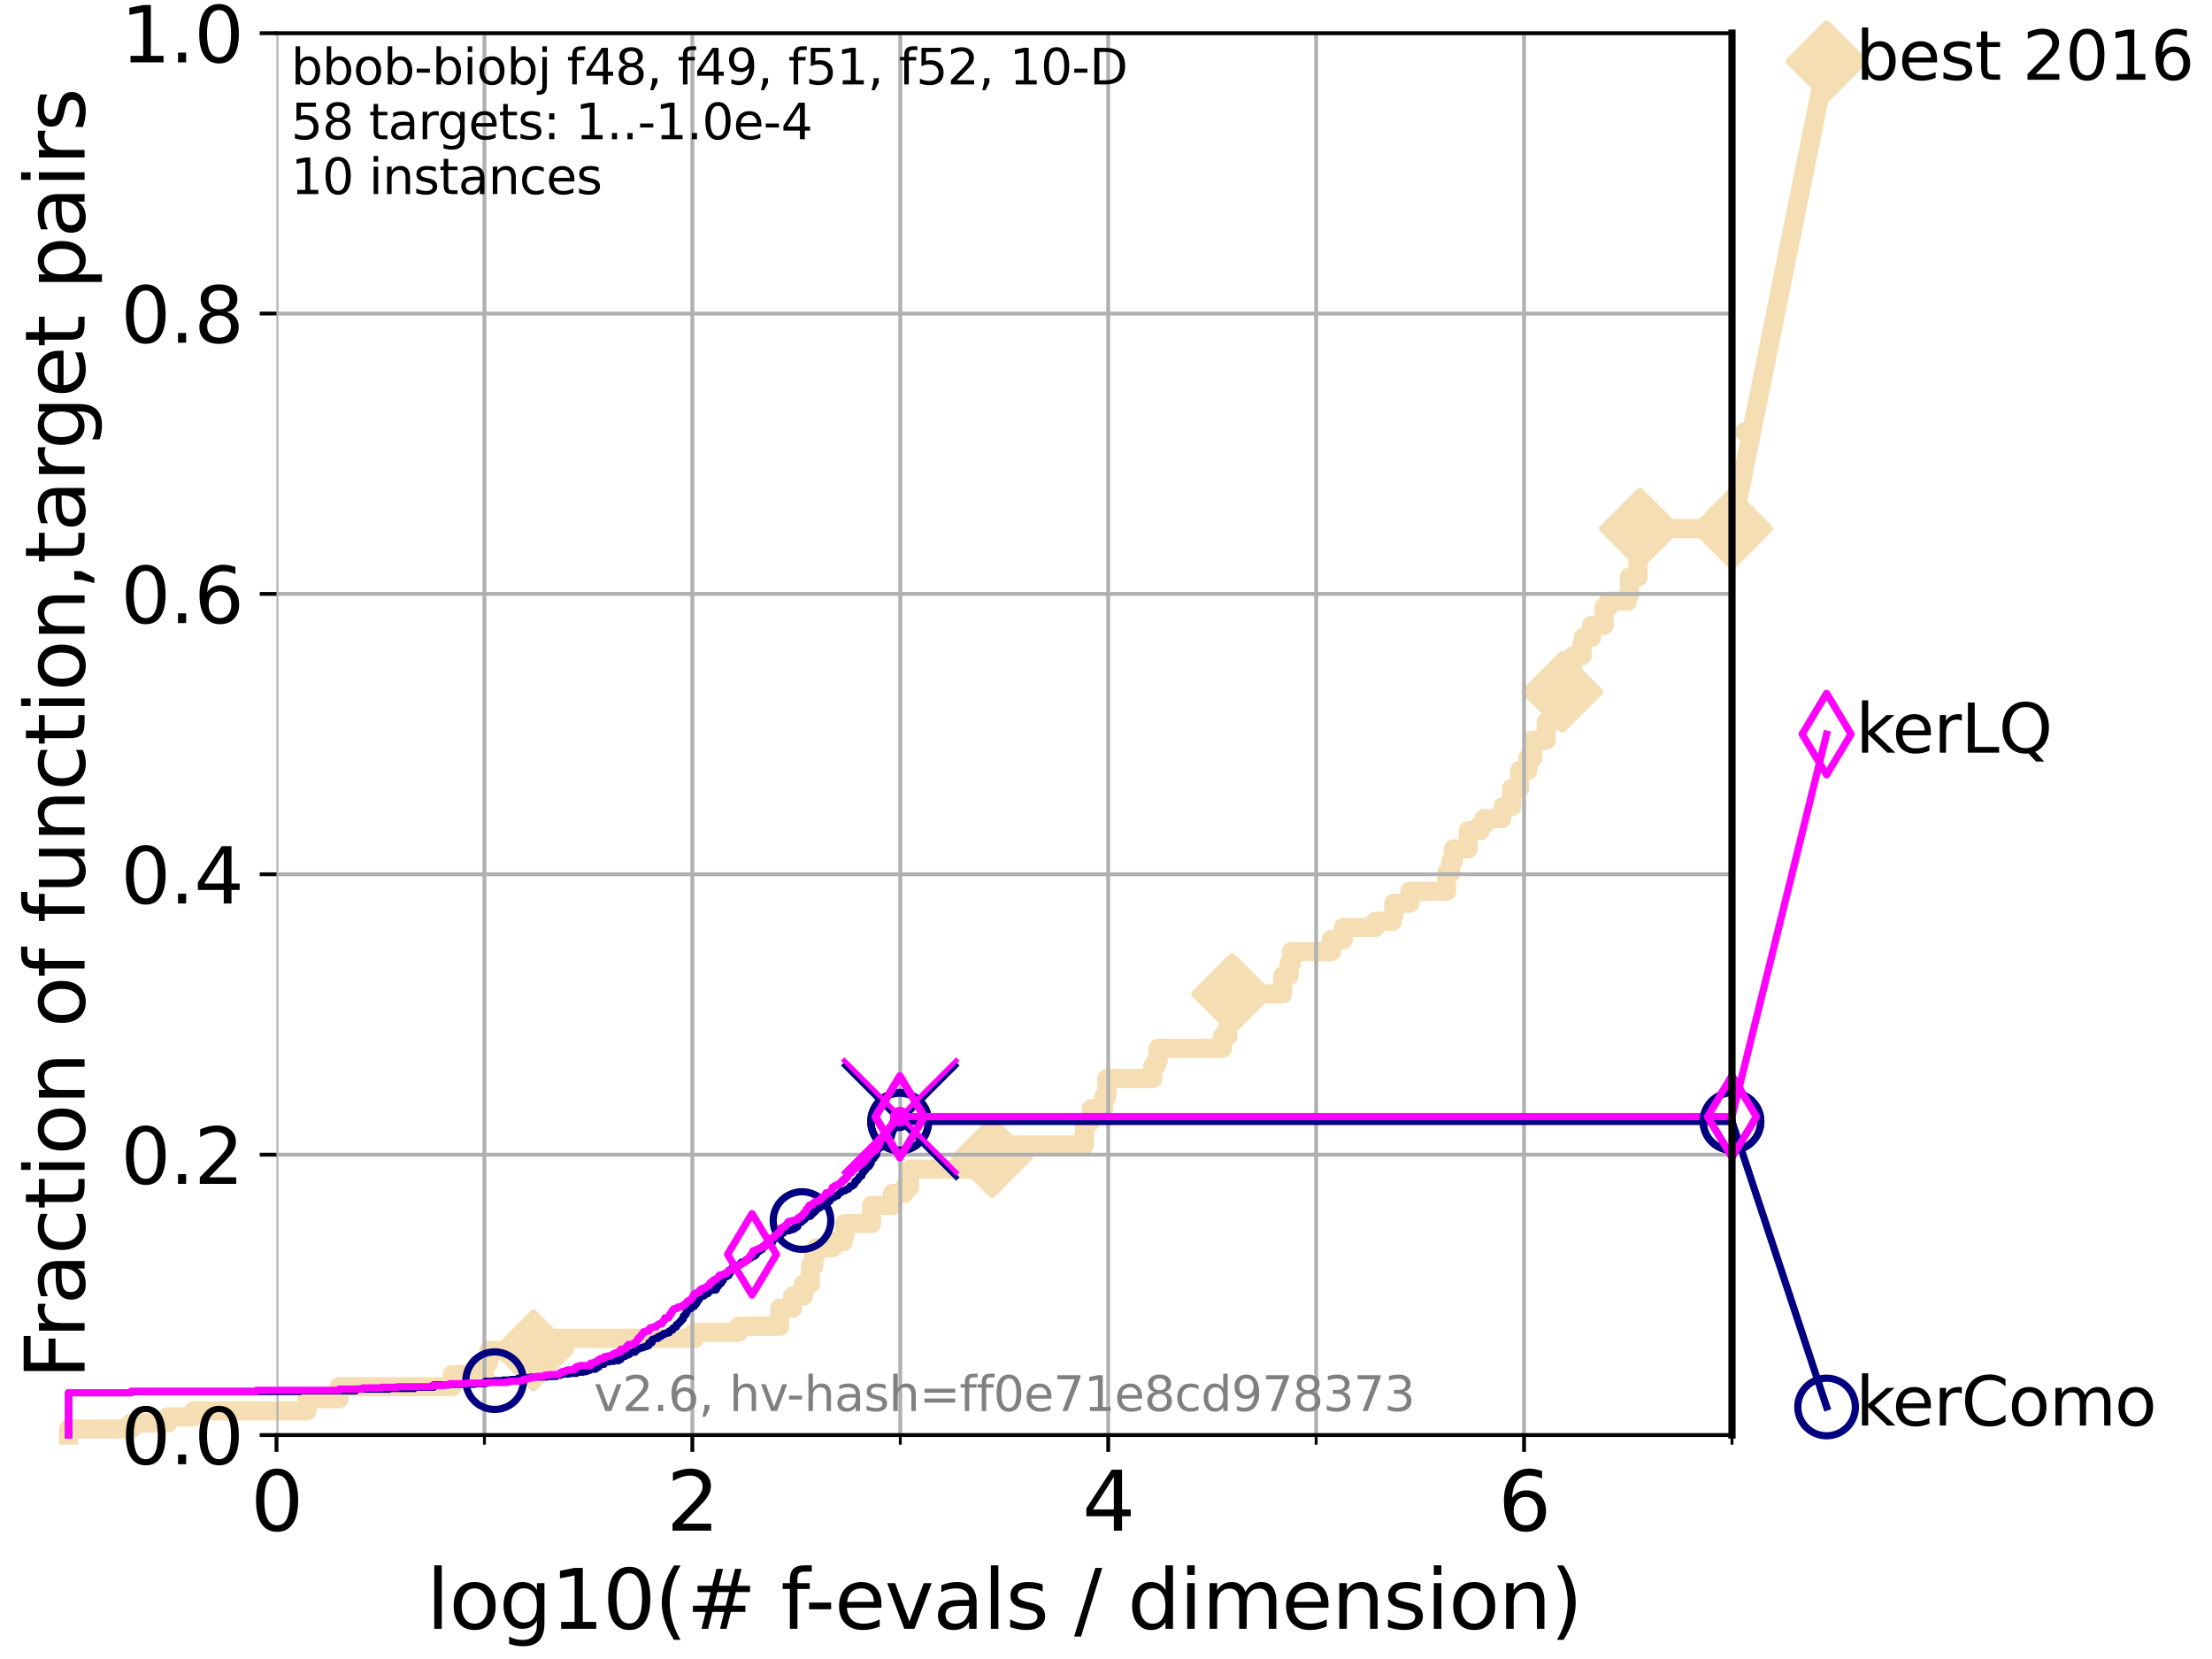 <?xml version="1.0" encoding="utf-8" standalone="no"?>
<!DOCTYPE svg PUBLIC "-//W3C//DTD SVG 1.1//EN"
  "http://www.w3.org/Graphics/SVG/1.1/DTD/svg11.dtd">
<svg xmlns:xlink="http://www.w3.org/1999/xlink" width="460.8pt" height="345.6pt" viewBox="0 0 460.8 345.6" xmlns="http://www.w3.org/2000/svg" version="1.1">
 <defs>
  <style type="text/css">*{stroke-linejoin: round; stroke-linecap: butt}</style>
 </defs>
 <g id="figure_1">
  <g id="patch_1">
   <path d="M 0 345.6 
L 460.8 345.6 
L 460.8 0 
L 0 0 
z
" style="fill: #ffffff"/>
  </g>
  <g id="axes_1">
   <g id="patch_2">
    <path d="M 57.6 298.944 
L 360.806 298.944 
L 360.806 6.912 
L 57.6 6.912 
z
" style="fill: #ffffff"/>
   </g>
   <g id="line2d_1">
    <path d="M 14.285 298.944 
L 14.285 297.685 
L 27.324 297.685 
L 27.324 296.426 
L 34.951 296.426 
L 34.951 295.168 
L 40.363 295.168 
L 40.363 293.909 
L 63.93 293.909 
L 63.93 291.391 
L 70.639 291.391 
L 70.639 288.874 
L 94.206 288.874 
L 94.206 286.356 
L 100.915 286.356 
L 100.915 283.839 
L 101.833 283.839 
L 101.833 281.321 
L 111.117 281.321 
L 111.117 278.804 
L 144.658 278.804 
L 144.658 277.545 
L 153.877 277.545 
L 153.877 276.286 
L 162.457 276.286 
L 162.457 272.51 
L 165.097 272.51 
L 165.097 269.993 
L 167.373 269.993 
L 167.373 267.475 
L 168.812 267.475 
L 168.812 263.699 
L 169.536 263.699 
L 169.536 261.181 
L 170.058 261.181 
L 170.058 259.922 
L 173.506 259.922 
L 173.506 258.664 
L 175.695 258.664 
L 175.695 257.405 
L 175.965 257.405 
L 175.965 254.887 
L 181.569 254.887 
L 181.569 251.111 
L 185.92 251.111 
L 185.92 248.594 
L 188.424 248.594 
L 188.424 247.335 
L 189.478 247.335 
L 189.478 243.559 
L 205.314 243.559 
L 205.314 241.041 
L 206.67 241.041 
L 206.67 238.524 
L 225.906 238.524 
L 225.906 234.747 
L 226.277 234.747 
L 226.277 233.489 
L 227.343 233.489 
L 227.343 230.971 
L 229.919 230.971 
L 229.919 228.454 
L 230.585 228.454 
L 230.585 224.677 
L 240.122 224.677 
L 240.122 222.16 
L 240.816 222.16 
L 240.816 220.901 
L 241.264 220.901 
L 241.264 218.383 
L 254.653 218.383 
L 254.653 215.866 
L 255.775 215.866 
L 255.775 213.348 
L 256.286 213.348 
L 256.286 210.831 
L 256.686 210.831 
L 256.686 207.055 
L 267.192 207.055 
L 267.192 203.278 
L 268.538 203.278 
L 268.538 200.761 
L 269.015 200.761 
L 269.015 198.243 
L 277.342 198.243 
L 277.342 195.726 
L 279.818 195.726 
L 279.818 193.208 
L 286.489 193.208 
L 286.489 191.95 
L 290.085 191.95 
L 290.085 190.691 
L 290.375 190.691 
L 290.375 188.173 
L 293.729 188.173 
L 293.729 185.656 
L 301.339 185.656 
L 301.339 181.879 
L 302.228 181.879 
L 302.228 179.362 
L 302.751 179.362 
L 302.751 176.844 
L 305.847 176.844 
L 305.847 173.068 
L 308.349 173.068 
L 308.349 171.809 
L 309.161 171.809 
L 309.161 170.551 
L 312.845 170.551 
L 312.845 169.292 
L 313.104 169.292 
L 313.104 168.033 
L 314.909 168.033 
L 314.909 164.257 
L 316.55 164.257 
L 316.55 160.481 
L 318.276 160.481 
L 318.276 157.963 
L 319.3 157.963 
L 319.3 154.187 
L 322.118 154.187 
L 322.118 150.41 
L 323.316 150.41 
L 323.316 149.152 
L 324.317 149.152 
L 324.374 144.117 
L 325.457 144.117 
L 325.457 140.34 
L 327.637 140.34 
L 327.637 137.823 
L 327.805 137.823 
L 327.805 136.564 
L 329.588 136.564 
L 329.588 134.047 
L 329.837 134.047 
L 329.837 132.788 
L 331.533 132.788 
L 331.533 130.27 
L 334.157 130.27 
L 334.157 126.494 
L 335.066 126.494 
L 335.066 125.235 
L 339.068 125.235 
L 339.068 123.977 
L 339.446 123.977 
L 339.446 120.2 
L 341.214 120.2 
L 341.214 116.424 
L 341.453 116.424 
L 341.559 111.389 
L 341.618 111.389 
L 341.618 110.13 
L 360.806 110.13 
L 360.806 110.13 
" style="fill: none; stroke: #f5deb3; stroke-width: 4; stroke-linecap: square"/>
   </g>
   <g id="line2d_2">
    <defs>
     <path id="m4f92b5062f" d="M -0 7.778 
L 7.778 0 
L 0 -7.778 
L -7.778 -0 
z
" style="stroke: #f5deb3; stroke-width: 1.5; stroke-linejoin: miter"/>
    </defs>
    <g>
     <use xlink:href="#m4f92b5062f" x="111.117" y="281.321" style="fill: #f5deb3; stroke: #f5deb3; stroke-width: 1.5; stroke-linejoin: miter"/>
     <use xlink:href="#m4f92b5062f" x="206.67" y="241.041" style="fill: #f5deb3; stroke: #f5deb3; stroke-width: 1.5; stroke-linejoin: miter"/>
     <use xlink:href="#m4f92b5062f" x="256.686" y="207.055" style="fill: #f5deb3; stroke: #f5deb3; stroke-width: 1.5; stroke-linejoin: miter"/>
     <use xlink:href="#m4f92b5062f" x="325.457" y="144.117" style="fill: #f5deb3; stroke: #f5deb3; stroke-width: 1.5; stroke-linejoin: miter"/>
     <use xlink:href="#m4f92b5062f" x="341.618" y="110.13" style="fill: #f5deb3; stroke: #f5deb3; stroke-width: 1.5; stroke-linejoin: miter"/>
     <use xlink:href="#m4f92b5062f" x="360.806" y="110.13" style="fill: #f5deb3; stroke: #f5deb3; stroke-width: 1.5; stroke-linejoin: miter"/>
    </g>
   </g>
   <g id="line2d_3">
    <path style="fill: none; stroke: #f5deb3; stroke-width: 4; stroke-linecap: square"/>
    <g/>
   </g>
   <g id="line2d_4">
    <path d="M 360.806 110.13 
L 380.515 12.753 
" style="fill: none; stroke: #f5deb3; stroke-width: 4; stroke-linecap: square"/>
    <g>
     <use xlink:href="#m4f92b5062f" x="360.806" y="110.13" style="fill: #f5deb3; stroke: #f5deb3; stroke-width: 1.5; stroke-linejoin: miter"/>
     <use xlink:href="#m4f92b5062f" x="380.515" y="12.753" style="fill: #f5deb3; stroke: #f5deb3; stroke-width: 1.5; stroke-linejoin: miter"/>
    </g>
   </g>
   <g id="matplotlib.axis_1">
    <g id="xtick_1">
     <g id="line2d_5">
      <path d="M 57.6 298.944 
L 57.6 6.912 
" clip-path="url(#p1396580034)" style="fill: none; stroke: #b0b0b0; stroke-width: 0.8; stroke-linecap: square"/>
     </g>
     <g id="line2d_6">
      <defs>
       <path id="md3c486c263" d="M 0 0 
L 0 3.5 
" style="stroke: #000000; stroke-width: 0.8"/>
      </defs>
      <g>
       <use xlink:href="#md3c486c263" x="57.6" y="298.944" style="stroke: #000000; stroke-width: 0.8"/>
      </g>
     </g>
     <g id="text_1">
      <!-- 0 -->
      <g transform="translate(52.192 318.861) scale(0.17 -0.17)">
       <defs>
        <path id="DejaVuSans-30" d="M 2034 4250 
Q 1547 4250 1301 3770 
Q 1056 3291 1056 2328 
Q 1056 1369 1301 889 
Q 1547 409 2034 409 
Q 2525 409 2770 889 
Q 3016 1369 3016 2328 
Q 3016 3291 2770 3770 
Q 2525 4250 2034 4250 
z
M 2034 4750 
Q 2819 4750 3233 4129 
Q 3647 3509 3647 2328 
Q 3647 1150 3233 529 
Q 2819 -91 2034 -91 
Q 1250 -91 836 529 
Q 422 1150 422 2328 
Q 422 3509 836 4129 
Q 1250 4750 2034 4750 
z
" transform="scale(0.016)"/>
       </defs>
       <use xlink:href="#DejaVuSans-30"/>
      </g>
     </g>
    </g>
    <g id="xtick_2">
     <g id="line2d_7">
      <path d="M 144.23 298.944 
L 144.23 6.912 
" clip-path="url(#p1396580034)" style="fill: none; stroke: #b0b0b0; stroke-width: 0.8; stroke-linecap: square"/>
     </g>
     <g id="line2d_8">
      <g>
       <use xlink:href="#md3c486c263" x="144.23" y="298.944" style="stroke: #000000; stroke-width: 0.8"/>
      </g>
     </g>
     <g id="text_2">
      <!-- 2 -->
      <g transform="translate(138.822 318.861) scale(0.17 -0.17)">
       <defs>
        <path id="DejaVuSans-32" d="M 1228 531 
L 3431 531 
L 3431 0 
L 469 0 
L 469 531 
Q 828 903 1448 1529 
Q 2069 2156 2228 2338 
Q 2531 2678 2651 2914 
Q 2772 3150 2772 3378 
Q 2772 3750 2511 3984 
Q 2250 4219 1831 4219 
Q 1534 4219 1204 4116 
Q 875 4013 500 3803 
L 500 4441 
Q 881 4594 1212 4672 
Q 1544 4750 1819 4750 
Q 2544 4750 2975 4387 
Q 3406 4025 3406 3419 
Q 3406 3131 3298 2873 
Q 3191 2616 2906 2266 
Q 2828 2175 2409 1742 
Q 1991 1309 1228 531 
z
" transform="scale(0.016)"/>
       </defs>
       <use xlink:href="#DejaVuSans-32"/>
      </g>
     </g>
    </g>
    <g id="xtick_3">
     <g id="line2d_9">
      <path d="M 230.861 298.944 
L 230.861 6.912 
" clip-path="url(#p1396580034)" style="fill: none; stroke: #b0b0b0; stroke-width: 0.8; stroke-linecap: square"/>
     </g>
     <g id="line2d_10">
      <g>
       <use xlink:href="#md3c486c263" x="230.861" y="298.944" style="stroke: #000000; stroke-width: 0.8"/>
      </g>
     </g>
     <g id="text_3">
      <!-- 4 -->
      <g transform="translate(225.453 318.861) scale(0.17 -0.17)">
       <defs>
        <path id="DejaVuSans-34" d="M 2419 4116 
L 825 1625 
L 2419 1625 
L 2419 4116 
z
M 2253 4666 
L 3047 4666 
L 3047 1625 
L 3713 1625 
L 3713 1100 
L 3047 1100 
L 3047 0 
L 2419 0 
L 2419 1100 
L 313 1100 
L 313 1709 
L 2253 4666 
z
" transform="scale(0.016)"/>
       </defs>
       <use xlink:href="#DejaVuSans-34"/>
      </g>
     </g>
    </g>
    <g id="xtick_4">
     <g id="line2d_11">
      <path d="M 317.491 298.944 
L 317.491 6.912 
" clip-path="url(#p1396580034)" style="fill: none; stroke: #b0b0b0; stroke-width: 0.8; stroke-linecap: square"/>
     </g>
     <g id="line2d_12">
      <g>
       <use xlink:href="#md3c486c263" x="317.491" y="298.944" style="stroke: #000000; stroke-width: 0.8"/>
      </g>
     </g>
     <g id="text_4">
      <!-- 6 -->
      <g transform="translate(312.083 318.861) scale(0.17 -0.17)">
       <defs>
        <path id="DejaVuSans-36" d="M 2113 2584 
Q 1688 2584 1439 2293 
Q 1191 2003 1191 1497 
Q 1191 994 1439 701 
Q 1688 409 2113 409 
Q 2538 409 2786 701 
Q 3034 994 3034 1497 
Q 3034 2003 2786 2293 
Q 2538 2584 2113 2584 
z
M 3366 4563 
L 3366 3988 
Q 3128 4100 2886 4159 
Q 2644 4219 2406 4219 
Q 1781 4219 1451 3797 
Q 1122 3375 1075 2522 
Q 1259 2794 1537 2939 
Q 1816 3084 2150 3084 
Q 2853 3084 3261 2657 
Q 3669 2231 3669 1497 
Q 3669 778 3244 343 
Q 2819 -91 2113 -91 
Q 1303 -91 875 529 
Q 447 1150 447 2328 
Q 447 3434 972 4092 
Q 1497 4750 2381 4750 
Q 2619 4750 2861 4703 
Q 3103 4656 3366 4563 
z
" transform="scale(0.016)"/>
       </defs>
       <use xlink:href="#DejaVuSans-36"/>
      </g>
     </g>
    </g>
    <g id="xtick_5">
     <g id="line2d_13">
      <path d="M 100.915 298.944 
L 100.915 6.912 
" clip-path="url(#p1396580034)" style="fill: none; stroke: #b0b0b0; stroke-width: 0.8; stroke-linecap: square"/>
     </g>
     <g id="line2d_14">
      <defs>
       <path id="m90bebd068a" d="M 0 0 
L 0 2 
" style="stroke: #000000; stroke-width: 0.6"/>
      </defs>
      <g>
       <use xlink:href="#m90bebd068a" x="100.915" y="298.944" style="stroke: #000000; stroke-width: 0.6"/>
      </g>
     </g>
    </g>
    <g id="xtick_6">
     <g id="line2d_15">
      <path d="M 187.546 298.944 
L 187.546 6.912 
" clip-path="url(#p1396580034)" style="fill: none; stroke: #b0b0b0; stroke-width: 0.8; stroke-linecap: square"/>
     </g>
     <g id="line2d_16">
      <g>
       <use xlink:href="#m90bebd068a" x="187.546" y="298.944" style="stroke: #000000; stroke-width: 0.6"/>
      </g>
     </g>
    </g>
    <g id="xtick_7">
     <g id="line2d_17">
      <path d="M 274.176 298.944 
L 274.176 6.912 
" clip-path="url(#p1396580034)" style="fill: none; stroke: #b0b0b0; stroke-width: 0.8; stroke-linecap: square"/>
     </g>
     <g id="line2d_18">
      <g>
       <use xlink:href="#m90bebd068a" x="274.176" y="298.944" style="stroke: #000000; stroke-width: 0.6"/>
      </g>
     </g>
    </g>
    <g id="xtick_8">
     <g id="line2d_19">
      <path d="M 360.806 298.944 
L 360.806 6.912 
" clip-path="url(#p1396580034)" style="fill: none; stroke: #b0b0b0; stroke-width: 0.8; stroke-linecap: square"/>
     </g>
     <g id="line2d_20">
      <g>
       <use xlink:href="#m90bebd068a" x="360.806" y="298.944" style="stroke: #000000; stroke-width: 0.6"/>
      </g>
     </g>
    </g>
    <g id="text_5">
     <!-- log10(# f-evals / dimension) -->
     <g transform="translate(88.823 339.314) scale(0.17 -0.17)">
      <defs>
       <path id="DejaVuSans-6c" d="M 603 4863 
L 1178 4863 
L 1178 0 
L 603 0 
L 603 4863 
z
" transform="scale(0.016)"/>
       <path id="DejaVuSans-6f" d="M 1959 3097 
Q 1497 3097 1228 2736 
Q 959 2375 959 1747 
Q 959 1119 1226 758 
Q 1494 397 1959 397 
Q 2419 397 2687 759 
Q 2956 1122 2956 1747 
Q 2956 2369 2687 2733 
Q 2419 3097 1959 3097 
z
M 1959 3584 
Q 2709 3584 3137 3096 
Q 3566 2609 3566 1747 
Q 3566 888 3137 398 
Q 2709 -91 1959 -91 
Q 1206 -91 779 398 
Q 353 888 353 1747 
Q 353 2609 779 3096 
Q 1206 3584 1959 3584 
z
" transform="scale(0.016)"/>
       <path id="DejaVuSans-67" d="M 2906 1791 
Q 2906 2416 2648 2759 
Q 2391 3103 1925 3103 
Q 1463 3103 1205 2759 
Q 947 2416 947 1791 
Q 947 1169 1205 825 
Q 1463 481 1925 481 
Q 2391 481 2648 825 
Q 2906 1169 2906 1791 
z
M 3481 434 
Q 3481 -459 3084 -895 
Q 2688 -1331 1869 -1331 
Q 1566 -1331 1297 -1286 
Q 1028 -1241 775 -1147 
L 775 -588 
Q 1028 -725 1275 -790 
Q 1522 -856 1778 -856 
Q 2344 -856 2625 -561 
Q 2906 -266 2906 331 
L 2906 616 
Q 2728 306 2450 153 
Q 2172 0 1784 0 
Q 1141 0 747 490 
Q 353 981 353 1791 
Q 353 2603 747 3093 
Q 1141 3584 1784 3584 
Q 2172 3584 2450 3431 
Q 2728 3278 2906 2969 
L 2906 3500 
L 3481 3500 
L 3481 434 
z
" transform="scale(0.016)"/>
       <path id="DejaVuSans-31" d="M 794 531 
L 1825 531 
L 1825 4091 
L 703 3866 
L 703 4441 
L 1819 4666 
L 2450 4666 
L 2450 531 
L 3481 531 
L 3481 0 
L 794 0 
L 794 531 
z
" transform="scale(0.016)"/>
       <path id="DejaVuSans-28" d="M 1984 4856 
Q 1566 4138 1362 3434 
Q 1159 2731 1159 2009 
Q 1159 1288 1364 580 
Q 1569 -128 1984 -844 
L 1484 -844 
Q 1016 -109 783 600 
Q 550 1309 550 2009 
Q 550 2706 781 3412 
Q 1013 4119 1484 4856 
L 1984 4856 
z
" transform="scale(0.016)"/>
       <path id="DejaVuSans-23" d="M 3272 2816 
L 2363 2816 
L 2100 1772 
L 3016 1772 
L 3272 2816 
z
M 2803 4594 
L 2478 3297 
L 3391 3297 
L 3719 4594 
L 4219 4594 
L 3897 3297 
L 4872 3297 
L 4872 2816 
L 3775 2816 
L 3519 1772 
L 4513 1772 
L 4513 1294 
L 3397 1294 
L 3072 0 
L 2572 0 
L 2894 1294 
L 1978 1294 
L 1656 0 
L 1153 0 
L 1478 1294 
L 494 1294 
L 494 1772 
L 1594 1772 
L 1856 2816 
L 850 2816 
L 850 3297 
L 1978 3297 
L 2297 4594 
L 2803 4594 
z
" transform="scale(0.016)"/>
       <path id="DejaVuSans-20" transform="scale(0.016)"/>
       <path id="DejaVuSans-66" d="M 2375 4863 
L 2375 4384 
L 1825 4384 
Q 1516 4384 1395 4259 
Q 1275 4134 1275 3809 
L 1275 3500 
L 2222 3500 
L 2222 3053 
L 1275 3053 
L 1275 0 
L 697 0 
L 697 3053 
L 147 3053 
L 147 3500 
L 697 3500 
L 697 3744 
Q 697 4328 969 4595 
Q 1241 4863 1831 4863 
L 2375 4863 
z
" transform="scale(0.016)"/>
       <path id="DejaVuSans-2d" d="M 313 2009 
L 1997 2009 
L 1997 1497 
L 313 1497 
L 313 2009 
z
" transform="scale(0.016)"/>
       <path id="DejaVuSans-65" d="M 3597 1894 
L 3597 1613 
L 953 1613 
Q 991 1019 1311 708 
Q 1631 397 2203 397 
Q 2534 397 2845 478 
Q 3156 559 3463 722 
L 3463 178 
Q 3153 47 2828 -22 
Q 2503 -91 2169 -91 
Q 1331 -91 842 396 
Q 353 884 353 1716 
Q 353 2575 817 3079 
Q 1281 3584 2069 3584 
Q 2775 3584 3186 3129 
Q 3597 2675 3597 1894 
z
M 3022 2063 
Q 3016 2534 2758 2815 
Q 2500 3097 2075 3097 
Q 1594 3097 1305 2825 
Q 1016 2553 972 2059 
L 3022 2063 
z
" transform="scale(0.016)"/>
       <path id="DejaVuSans-76" d="M 191 3500 
L 800 3500 
L 1894 563 
L 2988 3500 
L 3597 3500 
L 2284 0 
L 1503 0 
L 191 3500 
z
" transform="scale(0.016)"/>
       <path id="DejaVuSans-61" d="M 2194 1759 
Q 1497 1759 1228 1600 
Q 959 1441 959 1056 
Q 959 750 1161 570 
Q 1363 391 1709 391 
Q 2188 391 2477 730 
Q 2766 1069 2766 1631 
L 2766 1759 
L 2194 1759 
z
M 3341 1997 
L 3341 0 
L 2766 0 
L 2766 531 
Q 2569 213 2275 61 
Q 1981 -91 1556 -91 
Q 1019 -91 701 211 
Q 384 513 384 1019 
Q 384 1609 779 1909 
Q 1175 2209 1959 2209 
L 2766 2209 
L 2766 2266 
Q 2766 2663 2505 2880 
Q 2244 3097 1772 3097 
Q 1472 3097 1187 3025 
Q 903 2953 641 2809 
L 641 3341 
Q 956 3463 1253 3523 
Q 1550 3584 1831 3584 
Q 2591 3584 2966 3190 
Q 3341 2797 3341 1997 
z
" transform="scale(0.016)"/>
       <path id="DejaVuSans-73" d="M 2834 3397 
L 2834 2853 
Q 2591 2978 2328 3040 
Q 2066 3103 1784 3103 
Q 1356 3103 1142 2972 
Q 928 2841 928 2578 
Q 928 2378 1081 2264 
Q 1234 2150 1697 2047 
L 1894 2003 
Q 2506 1872 2764 1633 
Q 3022 1394 3022 966 
Q 3022 478 2636 193 
Q 2250 -91 1575 -91 
Q 1294 -91 989 -36 
Q 684 19 347 128 
L 347 722 
Q 666 556 975 473 
Q 1284 391 1588 391 
Q 1994 391 2212 530 
Q 2431 669 2431 922 
Q 2431 1156 2273 1281 
Q 2116 1406 1581 1522 
L 1381 1569 
Q 847 1681 609 1914 
Q 372 2147 372 2553 
Q 372 3047 722 3315 
Q 1072 3584 1716 3584 
Q 2034 3584 2315 3537 
Q 2597 3491 2834 3397 
z
" transform="scale(0.016)"/>
       <path id="DejaVuSans-2f" d="M 1625 4666 
L 2156 4666 
L 531 -594 
L 0 -594 
L 1625 4666 
z
" transform="scale(0.016)"/>
       <path id="DejaVuSans-64" d="M 2906 2969 
L 2906 4863 
L 3481 4863 
L 3481 0 
L 2906 0 
L 2906 525 
Q 2725 213 2448 61 
Q 2172 -91 1784 -91 
Q 1150 -91 751 415 
Q 353 922 353 1747 
Q 353 2572 751 3078 
Q 1150 3584 1784 3584 
Q 2172 3584 2448 3432 
Q 2725 3281 2906 2969 
z
M 947 1747 
Q 947 1113 1208 752 
Q 1469 391 1925 391 
Q 2381 391 2643 752 
Q 2906 1113 2906 1747 
Q 2906 2381 2643 2742 
Q 2381 3103 1925 3103 
Q 1469 3103 1208 2742 
Q 947 2381 947 1747 
z
" transform="scale(0.016)"/>
       <path id="DejaVuSans-69" d="M 603 3500 
L 1178 3500 
L 1178 0 
L 603 0 
L 603 3500 
z
M 603 4863 
L 1178 4863 
L 1178 4134 
L 603 4134 
L 603 4863 
z
" transform="scale(0.016)"/>
       <path id="DejaVuSans-6d" d="M 3328 2828 
Q 3544 3216 3844 3400 
Q 4144 3584 4550 3584 
Q 5097 3584 5394 3201 
Q 5691 2819 5691 2113 
L 5691 0 
L 5113 0 
L 5113 2094 
Q 5113 2597 4934 2840 
Q 4756 3084 4391 3084 
Q 3944 3084 3684 2787 
Q 3425 2491 3425 1978 
L 3425 0 
L 2847 0 
L 2847 2094 
Q 2847 2600 2669 2842 
Q 2491 3084 2119 3084 
Q 1678 3084 1418 2786 
Q 1159 2488 1159 1978 
L 1159 0 
L 581 0 
L 581 3500 
L 1159 3500 
L 1159 2956 
Q 1356 3278 1631 3431 
Q 1906 3584 2284 3584 
Q 2666 3584 2933 3390 
Q 3200 3197 3328 2828 
z
" transform="scale(0.016)"/>
       <path id="DejaVuSans-6e" d="M 3513 2113 
L 3513 0 
L 2938 0 
L 2938 2094 
Q 2938 2591 2744 2837 
Q 2550 3084 2163 3084 
Q 1697 3084 1428 2787 
Q 1159 2491 1159 1978 
L 1159 0 
L 581 0 
L 581 3500 
L 1159 3500 
L 1159 2956 
Q 1366 3272 1645 3428 
Q 1925 3584 2291 3584 
Q 2894 3584 3203 3211 
Q 3513 2838 3513 2113 
z
" transform="scale(0.016)"/>
       <path id="DejaVuSans-29" d="M 513 4856 
L 1013 4856 
Q 1481 4119 1714 3412 
Q 1947 2706 1947 2009 
Q 1947 1309 1714 600 
Q 1481 -109 1013 -844 
L 513 -844 
Q 928 -128 1133 580 
Q 1338 1288 1338 2009 
Q 1338 2731 1133 3434 
Q 928 4138 513 4856 
z
" transform="scale(0.016)"/>
      </defs>
      <use xlink:href="#DejaVuSans-6c"/>
      <use xlink:href="#DejaVuSans-6f" x="27.783"/>
      <use xlink:href="#DejaVuSans-67" x="88.965"/>
      <use xlink:href="#DejaVuSans-31" x="152.441"/>
      <use xlink:href="#DejaVuSans-30" x="216.064"/>
      <use xlink:href="#DejaVuSans-28" x="279.688"/>
      <use xlink:href="#DejaVuSans-23" x="318.701"/>
      <use xlink:href="#DejaVuSans-20" x="402.49"/>
      <use xlink:href="#DejaVuSans-66" x="434.277"/>
      <use xlink:href="#DejaVuSans-2d" x="463.982"/>
      <use xlink:href="#DejaVuSans-65" x="500.066"/>
      <use xlink:href="#DejaVuSans-76" x="561.59"/>
      <use xlink:href="#DejaVuSans-61" x="620.77"/>
      <use xlink:href="#DejaVuSans-6c" x="682.049"/>
      <use xlink:href="#DejaVuSans-73" x="709.832"/>
      <use xlink:href="#DejaVuSans-20" x="761.932"/>
      <use xlink:href="#DejaVuSans-2f" x="793.719"/>
      <use xlink:href="#DejaVuSans-20" x="827.41"/>
      <use xlink:href="#DejaVuSans-64" x="859.197"/>
      <use xlink:href="#DejaVuSans-69" x="922.674"/>
      <use xlink:href="#DejaVuSans-6d" x="950.457"/>
      <use xlink:href="#DejaVuSans-65" x="1047.869"/>
      <use xlink:href="#DejaVuSans-6e" x="1109.393"/>
      <use xlink:href="#DejaVuSans-73" x="1172.771"/>
      <use xlink:href="#DejaVuSans-69" x="1224.871"/>
      <use xlink:href="#DejaVuSans-6f" x="1252.654"/>
      <use xlink:href="#DejaVuSans-6e" x="1313.836"/>
      <use xlink:href="#DejaVuSans-29" x="1377.215"/>
     </g>
    </g>
   </g>
   <g id="matplotlib.axis_2">
    <g id="ytick_1">
     <g id="line2d_21">
      <path d="M 57.6 298.944 
L 360.806 298.944 
" clip-path="url(#p1396580034)" style="fill: none; stroke: #b0b0b0; stroke-width: 0.8; stroke-linecap: square"/>
     </g>
     <g id="line2d_22">
      <defs>
       <path id="m27663705ec" d="M 0 0 
L -3.5 0 
" style="stroke: #000000; stroke-width: 0.8"/>
      </defs>
      <g>
       <use xlink:href="#m27663705ec" x="57.6" y="298.944" style="stroke: #000000; stroke-width: 0.8"/>
      </g>
     </g>
     <g id="text_6">
      <!-- 0.0 -->
      <g transform="translate(25.155 305.023) scale(0.16 -0.16)">
       <defs>
        <path id="DejaVuSans-2e" d="M 684 794 
L 1344 794 
L 1344 0 
L 684 0 
L 684 794 
z
" transform="scale(0.016)"/>
       </defs>
       <use xlink:href="#DejaVuSans-30"/>
       <use xlink:href="#DejaVuSans-2e" x="63.623"/>
       <use xlink:href="#DejaVuSans-30" x="95.41"/>
      </g>
     </g>
    </g>
    <g id="ytick_2">
     <g id="line2d_23">
      <path d="M 57.6 240.538 
L 360.806 240.538 
" clip-path="url(#p1396580034)" style="fill: none; stroke: #b0b0b0; stroke-width: 0.8; stroke-linecap: square"/>
     </g>
     <g id="line2d_24">
      <g>
       <use xlink:href="#m27663705ec" x="57.6" y="240.538" style="stroke: #000000; stroke-width: 0.8"/>
      </g>
     </g>
     <g id="text_7">
      <!-- 0.2 -->
      <g transform="translate(25.155 246.616) scale(0.16 -0.16)">
       <use xlink:href="#DejaVuSans-30"/>
       <use xlink:href="#DejaVuSans-2e" x="63.623"/>
       <use xlink:href="#DejaVuSans-32" x="95.41"/>
      </g>
     </g>
    </g>
    <g id="ytick_3">
     <g id="line2d_25">
      <path d="M 57.6 182.131 
L 360.806 182.131 
" clip-path="url(#p1396580034)" style="fill: none; stroke: #b0b0b0; stroke-width: 0.8; stroke-linecap: square"/>
     </g>
     <g id="line2d_26">
      <g>
       <use xlink:href="#m27663705ec" x="57.6" y="182.131" style="stroke: #000000; stroke-width: 0.8"/>
      </g>
     </g>
     <g id="text_8">
      <!-- 0.4 -->
      <g transform="translate(25.155 188.21) scale(0.16 -0.16)">
       <use xlink:href="#DejaVuSans-30"/>
       <use xlink:href="#DejaVuSans-2e" x="63.623"/>
       <use xlink:href="#DejaVuSans-34" x="95.41"/>
      </g>
     </g>
    </g>
    <g id="ytick_4">
     <g id="line2d_27">
      <path d="M 57.6 123.725 
L 360.806 123.725 
" clip-path="url(#p1396580034)" style="fill: none; stroke: #b0b0b0; stroke-width: 0.8; stroke-linecap: square"/>
     </g>
     <g id="line2d_28">
      <g>
       <use xlink:href="#m27663705ec" x="57.6" y="123.725" style="stroke: #000000; stroke-width: 0.8"/>
      </g>
     </g>
     <g id="text_9">
      <!-- 0.6 -->
      <g transform="translate(25.155 129.804) scale(0.16 -0.16)">
       <use xlink:href="#DejaVuSans-30"/>
       <use xlink:href="#DejaVuSans-2e" x="63.623"/>
       <use xlink:href="#DejaVuSans-36" x="95.41"/>
      </g>
     </g>
    </g>
    <g id="ytick_5">
     <g id="line2d_29">
      <path d="M 57.6 65.318 
L 360.806 65.318 
" clip-path="url(#p1396580034)" style="fill: none; stroke: #b0b0b0; stroke-width: 0.8; stroke-linecap: square"/>
     </g>
     <g id="line2d_30">
      <g>
       <use xlink:href="#m27663705ec" x="57.6" y="65.318" style="stroke: #000000; stroke-width: 0.8"/>
      </g>
     </g>
     <g id="text_10">
      <!-- 0.8 -->
      <g transform="translate(25.155 71.397) scale(0.16 -0.16)">
       <defs>
        <path id="DejaVuSans-38" d="M 2034 2216 
Q 1584 2216 1326 1975 
Q 1069 1734 1069 1313 
Q 1069 891 1326 650 
Q 1584 409 2034 409 
Q 2484 409 2743 651 
Q 3003 894 3003 1313 
Q 3003 1734 2745 1975 
Q 2488 2216 2034 2216 
z
M 1403 2484 
Q 997 2584 770 2862 
Q 544 3141 544 3541 
Q 544 4100 942 4425 
Q 1341 4750 2034 4750 
Q 2731 4750 3128 4425 
Q 3525 4100 3525 3541 
Q 3525 3141 3298 2862 
Q 3072 2584 2669 2484 
Q 3125 2378 3379 2068 
Q 3634 1759 3634 1313 
Q 3634 634 3220 271 
Q 2806 -91 2034 -91 
Q 1263 -91 848 271 
Q 434 634 434 1313 
Q 434 1759 690 2068 
Q 947 2378 1403 2484 
z
M 1172 3481 
Q 1172 3119 1398 2916 
Q 1625 2713 2034 2713 
Q 2441 2713 2670 2916 
Q 2900 3119 2900 3481 
Q 2900 3844 2670 4047 
Q 2441 4250 2034 4250 
Q 1625 4250 1398 4047 
Q 1172 3844 1172 3481 
z
" transform="scale(0.016)"/>
       </defs>
       <use xlink:href="#DejaVuSans-30"/>
       <use xlink:href="#DejaVuSans-2e" x="63.623"/>
       <use xlink:href="#DejaVuSans-38" x="95.41"/>
      </g>
     </g>
    </g>
    <g id="ytick_6">
     <g id="line2d_31">
      <path d="M 57.6 6.912 
L 360.806 6.912 
" clip-path="url(#p1396580034)" style="fill: none; stroke: #b0b0b0; stroke-width: 0.8; stroke-linecap: square"/>
     </g>
     <g id="line2d_32">
      <g>
       <use xlink:href="#m27663705ec" x="57.6" y="6.912" style="stroke: #000000; stroke-width: 0.8"/>
      </g>
     </g>
     <g id="text_11">
      <!-- 1.0 -->
      <g transform="translate(25.155 12.991) scale(0.16 -0.16)">
       <use xlink:href="#DejaVuSans-31"/>
       <use xlink:href="#DejaVuSans-2e" x="63.623"/>
       <use xlink:href="#DejaVuSans-30" x="95.41"/>
      </g>
     </g>
    </g>
    <g id="text_12">
     <!-- Fraction of function,target pairs -->
     <g transform="translate(17.62 287.313) rotate(-90) scale(0.17 -0.17)">
      <defs>
       <path id="DejaVuSans-46" d="M 628 4666 
L 3309 4666 
L 3309 4134 
L 1259 4134 
L 1259 2759 
L 3109 2759 
L 3109 2228 
L 1259 2228 
L 1259 0 
L 628 0 
L 628 4666 
z
" transform="scale(0.016)"/>
       <path id="DejaVuSans-72" d="M 2631 2963 
Q 2534 3019 2420 3045 
Q 2306 3072 2169 3072 
Q 1681 3072 1420 2755 
Q 1159 2438 1159 1844 
L 1159 0 
L 581 0 
L 581 3500 
L 1159 3500 
L 1159 2956 
Q 1341 3275 1631 3429 
Q 1922 3584 2338 3584 
Q 2397 3584 2469 3576 
Q 2541 3569 2628 3553 
L 2631 2963 
z
" transform="scale(0.016)"/>
       <path id="DejaVuSans-63" d="M 3122 3366 
L 3122 2828 
Q 2878 2963 2633 3030 
Q 2388 3097 2138 3097 
Q 1578 3097 1268 2742 
Q 959 2388 959 1747 
Q 959 1106 1268 751 
Q 1578 397 2138 397 
Q 2388 397 2633 464 
Q 2878 531 3122 666 
L 3122 134 
Q 2881 22 2623 -34 
Q 2366 -91 2075 -91 
Q 1284 -91 818 406 
Q 353 903 353 1747 
Q 353 2603 823 3093 
Q 1294 3584 2113 3584 
Q 2378 3584 2631 3529 
Q 2884 3475 3122 3366 
z
" transform="scale(0.016)"/>
       <path id="DejaVuSans-74" d="M 1172 4494 
L 1172 3500 
L 2356 3500 
L 2356 3053 
L 1172 3053 
L 1172 1153 
Q 1172 725 1289 603 
Q 1406 481 1766 481 
L 2356 481 
L 2356 0 
L 1766 0 
Q 1100 0 847 248 
Q 594 497 594 1153 
L 594 3053 
L 172 3053 
L 172 3500 
L 594 3500 
L 594 4494 
L 1172 4494 
z
" transform="scale(0.016)"/>
       <path id="DejaVuSans-75" d="M 544 1381 
L 544 3500 
L 1119 3500 
L 1119 1403 
Q 1119 906 1312 657 
Q 1506 409 1894 409 
Q 2359 409 2629 706 
Q 2900 1003 2900 1516 
L 2900 3500 
L 3475 3500 
L 3475 0 
L 2900 0 
L 2900 538 
Q 2691 219 2414 64 
Q 2138 -91 1772 -91 
Q 1169 -91 856 284 
Q 544 659 544 1381 
z
M 1991 3584 
L 1991 3584 
z
" transform="scale(0.016)"/>
       <path id="DejaVuSans-2c" d="M 750 794 
L 1409 794 
L 1409 256 
L 897 -744 
L 494 -744 
L 750 256 
L 750 794 
z
" transform="scale(0.016)"/>
       <path id="DejaVuSans-70" d="M 1159 525 
L 1159 -1331 
L 581 -1331 
L 581 3500 
L 1159 3500 
L 1159 2969 
Q 1341 3281 1617 3432 
Q 1894 3584 2278 3584 
Q 2916 3584 3314 3078 
Q 3713 2572 3713 1747 
Q 3713 922 3314 415 
Q 2916 -91 2278 -91 
Q 1894 -91 1617 61 
Q 1341 213 1159 525 
z
M 3116 1747 
Q 3116 2381 2855 2742 
Q 2594 3103 2138 3103 
Q 1681 3103 1420 2742 
Q 1159 2381 1159 1747 
Q 1159 1113 1420 752 
Q 1681 391 2138 391 
Q 2594 391 2855 752 
Q 3116 1113 3116 1747 
z
" transform="scale(0.016)"/>
      </defs>
      <use xlink:href="#DejaVuSans-46"/>
      <use xlink:href="#DejaVuSans-72" x="50.27"/>
      <use xlink:href="#DejaVuSans-61" x="91.383"/>
      <use xlink:href="#DejaVuSans-63" x="152.662"/>
      <use xlink:href="#DejaVuSans-74" x="207.643"/>
      <use xlink:href="#DejaVuSans-69" x="246.852"/>
      <use xlink:href="#DejaVuSans-6f" x="274.635"/>
      <use xlink:href="#DejaVuSans-6e" x="335.816"/>
      <use xlink:href="#DejaVuSans-20" x="399.195"/>
      <use xlink:href="#DejaVuSans-6f" x="430.982"/>
      <use xlink:href="#DejaVuSans-66" x="492.164"/>
      <use xlink:href="#DejaVuSans-20" x="527.369"/>
      <use xlink:href="#DejaVuSans-66" x="559.156"/>
      <use xlink:href="#DejaVuSans-75" x="594.361"/>
      <use xlink:href="#DejaVuSans-6e" x="657.74"/>
      <use xlink:href="#DejaVuSans-63" x="721.119"/>
      <use xlink:href="#DejaVuSans-74" x="776.1"/>
      <use xlink:href="#DejaVuSans-69" x="815.309"/>
      <use xlink:href="#DejaVuSans-6f" x="843.092"/>
      <use xlink:href="#DejaVuSans-6e" x="904.273"/>
      <use xlink:href="#DejaVuSans-2c" x="967.652"/>
      <use xlink:href="#DejaVuSans-74" x="999.439"/>
      <use xlink:href="#DejaVuSans-61" x="1038.648"/>
      <use xlink:href="#DejaVuSans-72" x="1099.928"/>
      <use xlink:href="#DejaVuSans-67" x="1139.291"/>
      <use xlink:href="#DejaVuSans-65" x="1202.768"/>
      <use xlink:href="#DejaVuSans-74" x="1264.291"/>
      <use xlink:href="#DejaVuSans-20" x="1303.5"/>
      <use xlink:href="#DejaVuSans-70" x="1335.287"/>
      <use xlink:href="#DejaVuSans-61" x="1398.764"/>
      <use xlink:href="#DejaVuSans-69" x="1460.043"/>
      <use xlink:href="#DejaVuSans-72" x="1487.826"/>
      <use xlink:href="#DejaVuSans-73" x="1528.939"/>
     </g>
    </g>
   </g>
   <g id="line2d_33">
    <defs>
     <path id="mc91a612eaa" d="M 0 1.5 
C 0.398 1.5 0.779 1.342 1.061 1.061 
C 1.342 0.779 1.5 0.398 1.5 0 
C 1.5 -0.398 1.342 -0.779 1.061 -1.061 
C 0.779 -1.342 0.398 -1.5 0 -1.5 
C -0.398 -1.5 -0.779 -1.342 -1.061 -1.061 
C -1.342 -0.779 -1.5 -0.398 -1.5 0 
C -1.5 0.398 -1.342 0.779 -1.061 1.061 
C -0.779 1.342 -0.398 1.5 0 1.5 
z
" style="stroke: #f5deb3"/>
    </defs>
    <g>
     <use xlink:href="#mc91a612eaa" x="363.44" y="89.99" style="fill: #f5deb3; stroke: #f5deb3"/>
     <use xlink:href="#mc91a612eaa" x="363.44" y="89.99" style="fill: #f5deb3; stroke: #f5deb3"/>
    </g>
   </g>
   <g id="line2d_34">
    <defs>
     <path id="mdceb921005" d="M 0 1.5 
C 0.398 1.5 0.779 1.342 1.061 1.061 
C 1.342 0.779 1.5 0.398 1.5 0 
C 1.5 -0.398 1.342 -0.779 1.061 -1.061 
C 0.779 -1.342 0.398 -1.5 0 -1.5 
C -0.398 -1.5 -0.779 -1.342 -1.061 -1.061 
C -1.342 -0.779 -1.5 -0.398 -1.5 0 
C -1.5 0.398 -1.342 0.779 -1.061 1.061 
C -0.779 1.342 -0.398 1.5 0 1.5 
z
" style="stroke: #000080"/>
    </defs>
    <g>
     <use xlink:href="#mdceb921005" x="187.423" y="233.614" style="fill: #000080; stroke: #000080"/>
     <use xlink:href="#mdceb921005" x="187.423" y="233.614" style="fill: #000080; stroke: #000080"/>
    </g>
   </g>
   <g id="line2d_35">
    <path d="M 14.285 298.944 
L 14.285 290.133 
L 27.324 290.133 
L 27.324 289.881 
L 62.535 289.881 
L 62.535 289.755 
L 74.069 289.755 
L 74.069 289.377 
L 81.166 289.377 
L 81.166 289.252 
L 86.307 289.252 
L 86.307 289 
L 90.341 289 
L 90.341 288.496 
L 93.66 288.496 
L 93.66 288.37 
L 98.933 288.37 
L 98.933 288.245 
L 101.102 288.245 
L 101.102 287.741 
L 103.047 287.741 
L 103.047 287.615 
L 104.809 287.615 
L 104.809 287.489 
L 106.421 287.489 
L 106.421 287.363 
L 107.905 287.363 
L 107.905 287.112 
L 109.28 287.112 
L 109.28 286.986 
L 110.562 286.986 
L 110.562 286.86 
L 113.954 286.86 
L 113.954 286.734 
L 115.918 286.734 
L 115.918 286.482 
L 116.827 286.482 
L 116.827 286.231 
L 118.525 286.231 
L 118.525 286.105 
L 120.081 286.105 
L 120.081 285.853 
L 121.519 285.853 
L 121.519 285.727 
L 122.199 285.727 
L 122.199 285.475 
L 122.855 285.475 
L 122.855 285.224 
L 124.102 285.224 
L 124.102 284.846 
L 124.695 284.846 
L 124.695 284.342 
L 125.271 284.342 
L 125.271 284.217 
L 125.83 284.217 
L 125.83 283.713 
L 126.899 283.713 
L 126.899 283.587 
L 127.911 283.587 
L 127.911 283.461 
L 128.872 283.461 
L 128.872 283.21 
L 129.334 283.21 
L 129.334 282.706 
L 129.786 282.706 
L 129.786 282.58 
L 130.226 282.58 
L 130.226 282.328 
L 130.657 282.328 
L 130.657 282.203 
L 131.078 282.203 
L 131.078 281.825 
L 131.49 281.825 
L 131.49 281.699 
L 132.287 281.699 
L 132.287 281.321 
L 132.674 281.321 
L 132.674 281.07 
L 133.052 281.07 
L 133.052 280.818 
L 133.788 280.818 
L 133.788 280.692 
L 134.145 280.692 
L 134.145 280.566 
L 134.495 280.566 
L 134.495 280.44 
L 134.839 280.44 
L 134.839 280.314 
L 135.177 280.314 
L 135.177 279.685 
L 135.835 279.685 
L 135.835 279.056 
L 136.156 279.056 
L 136.156 278.93 
L 136.471 278.93 
L 136.471 278.804 
L 137.086 278.804 
L 137.086 278.426 
L 137.681 278.426 
L 137.681 278.174 
L 137.972 278.174 
L 137.972 278.049 
L 138.259 278.049 
L 138.259 277.797 
L 138.819 277.797 
L 138.819 277.671 
L 139.363 277.671 
L 139.363 277.293 
L 139.629 277.293 
L 139.629 277.167 
L 139.891 277.167 
L 139.891 277.042 
L 140.15 277.042 
L 140.15 276.664 
L 140.405 276.664 
L 140.405 276.538 
L 140.657 276.538 
L 140.657 276.412 
L 140.906 276.412 
L 140.906 275.909 
L 141.151 275.909 
L 141.151 275.783 
L 141.393 275.783 
L 141.393 275.531 
L 141.632 275.531 
L 141.632 275.279 
L 141.868 275.279 
L 141.868 275.028 
L 142.102 275.028 
L 142.102 274.776 
L 142.332 274.776 
L 142.332 274.146 
L 142.559 274.146 
L 142.559 274.021 
L 142.784 274.021 
L 142.784 273.643 
L 143.006 273.643 
L 143.006 273.139 
L 143.226 273.139 
L 143.226 272.888 
L 143.443 272.888 
L 143.443 272.636 
L 143.87 272.636 
L 143.87 272.51 
L 144.079 272.51 
L 144.079 272.132 
L 144.695 272.132 
L 144.695 271.755 
L 144.896 271.755 
L 144.896 271.629 
L 145.094 271.629 
L 145.094 271.251 
L 145.291 271.251 
L 145.291 270.874 
L 145.486 270.874 
L 145.486 270.748 
L 145.678 270.748 
L 145.678 270.244 
L 145.869 270.244 
L 145.869 269.993 
L 146.613 269.993 
L 146.613 269.867 
L 146.794 269.867 
L 146.794 269.489 
L 147.503 269.489 
L 147.503 269.237 
L 147.676 269.237 
L 147.676 268.986 
L 147.847 268.986 
L 147.847 268.86 
L 148.186 268.86 
L 148.186 268.734 
L 149.166 268.734 
L 149.166 268.482 
L 149.324 268.482 
L 149.324 268.104 
L 149.482 268.104 
L 149.482 267.979 
L 149.637 267.979 
L 149.637 267.727 
L 149.792 267.727 
L 149.792 267.475 
L 150.097 267.475 
L 150.097 267.349 
L 150.248 267.349 
L 150.248 267.097 
L 150.398 267.097 
L 150.398 266.846 
L 150.547 266.846 
L 150.547 266.72 
L 150.694 266.72 
L 150.694 266.09 
L 150.84 266.09 
L 150.84 265.965 
L 151.414 265.965 
L 151.414 265.713 
L 151.833 265.713 
L 151.833 265.461 
L 151.97 265.461 
L 151.97 265.209 
L 152.107 265.209 
L 152.107 265.083 
L 152.243 265.083 
L 152.243 264.58 
L 152.377 264.58 
L 152.377 264.328 
L 152.511 264.328 
L 152.511 264.076 
L 153.166 264.076 
L 153.166 263.951 
L 153.294 263.951 
L 153.294 263.825 
L 153.421 263.825 
L 153.421 263.699 
L 153.548 263.699 
L 153.548 263.573 
L 154.046 263.573 
L 154.046 263.447 
L 154.29 263.447 
L 154.29 263.069 
L 154.41 263.069 
L 154.41 262.944 
L 155.003 262.944 
L 155.003 262.818 
L 155.12 262.818 
L 155.12 262.692 
L 155.464 262.692 
L 155.464 262.44 
L 155.915 262.44 
L 156.025 262.062 
L 156.462 262.062 
L 156.57 261.811 
L 156.677 261.811 
L 156.677 261.685 
L 157.204 261.685 
L 157.307 261.433 
L 157.513 261.433 
L 157.614 261.055 
L 157.716 261.055 
L 157.816 260.804 
L 157.917 260.804 
L 157.917 260.678 
L 158.214 260.678 
L 158.214 260.426 
L 158.41 260.426 
L 158.41 260.3 
L 158.796 260.3 
L 158.891 259.671 
L 158.985 259.671 
L 158.985 259.545 
L 159.544 259.545 
L 159.635 259.293 
L 160.439 259.293 
L 160.439 259.041 
L 160.699 259.041 
L 160.699 258.79 
L 160.956 258.79 
L 161.041 258.412 
L 161.126 258.412 
L 161.21 258.16 
L 161.293 258.16 
L 161.293 257.783 
L 161.542 257.783 
L 161.542 257.657 
L 162.349 257.657 
L 162.349 257.279 
L 162.74 257.279 
L 162.817 257.027 
L 162.894 257.027 
L 162.894 256.901 
L 163.199 256.901 
L 163.274 256.65 
L 163.424 256.65 
L 163.424 256.398 
L 164.44 256.398 
L 164.44 256.272 
L 164.651 256.272 
L 164.651 256.146 
L 165.202 256.146 
L 165.202 256.02 
L 165.471 256.02 
L 165.471 255.769 
L 165.868 255.769 
L 165.868 255.517 
L 166.193 255.517 
L 166.257 254.762 
L 166.385 254.762 
L 166.385 254.636 
L 166.95 254.636 
L 166.95 254.51 
L 167.074 254.51 
L 167.074 254.258 
L 167.378 254.258 
L 167.378 254.006 
L 167.678 254.006 
L 167.678 253.88 
L 167.797 253.88 
L 167.797 253.629 
L 168.032 253.629 
L 168.032 253.377 
L 168.832 253.377 
L 168.832 253.251 
L 168.944 253.251 
L 169.055 252.873 
L 169.329 252.873 
L 169.438 252.622 
L 169.546 252.622 
L 169.546 252.496 
L 169.76 252.496 
L 169.866 252.118 
L 170.129 252.118 
L 170.233 251.741 
L 170.542 251.741 
L 170.542 251.615 
L 170.847 251.615 
L 170.947 251.237 
L 171.634 251.237 
L 171.634 250.985 
L 172.016 250.985 
L 172.016 250.482 
L 172.344 250.482 
L 172.344 250.356 
L 172.712 250.356 
L 172.712 250.23 
L 172.893 250.23 
L 172.938 249.727 
L 173.25 249.727 
L 173.338 249.475 
L 173.774 249.475 
L 173.774 249.223 
L 174.115 249.223 
L 174.115 249.097 
L 174.533 249.097 
L 174.615 248.845 
L 174.656 248.845 
L 174.656 248.72 
L 174.779 248.72 
L 174.779 248.594 
L 174.942 248.594 
L 174.942 248.468 
L 175.103 248.468 
L 175.103 248.342 
L 175.381 248.342 
L 175.381 248.09 
L 176.003 248.09 
L 176.003 247.964 
L 176.193 247.964 
L 176.193 247.838 
L 176.381 247.838 
L 176.381 247.713 
L 176.789 247.713 
L 176.789 247.461 
L 176.935 247.461 
L 176.935 247.335 
L 177.08 247.335 
L 177.116 247.083 
L 177.579 247.083 
L 177.579 246.957 
L 177.753 246.957 
L 177.753 246.831 
L 177.927 246.831 
L 177.927 246.58 
L 178.099 246.58 
L 178.133 246.076 
L 178.437 246.076 
L 178.437 245.824 
L 178.737 245.824 
L 178.803 245.447 
L 178.967 245.447 
L 179 245.069 
L 179.291 245.069 
L 179.291 244.943 
L 179.546 244.943 
L 179.577 244.566 
L 179.672 244.566 
L 179.672 244.188 
L 179.953 244.188 
L 180.046 243.684 
L 180.382 243.684 
L 180.472 243.181 
L 180.801 243.181 
L 180.831 242.929 
L 181.124 242.929 
L 181.211 242.426 
L 181.442 242.426 
L 181.527 241.67 
L 181.697 241.67 
L 181.697 241.419 
L 181.922 241.419 
L 181.922 241.293 
L 182.089 241.293 
L 182.199 240.789 
L 182.472 240.789 
L 182.472 240.538 
L 182.607 240.538 
L 182.687 239.908 
L 182.741 239.908 
L 182.794 239.531 
L 182.901 239.531 
L 182.98 239.279 
L 183.19 239.279 
L 183.294 239.027 
L 183.577 239.027 
L 183.577 238.901 
L 183.755 238.901 
L 183.856 238.398 
L 183.906 238.398 
L 183.906 238.146 
L 184.106 238.146 
L 184.106 238.02 
L 184.451 238.02 
L 184.524 237.642 
L 184.645 237.642 
L 184.645 237.517 
L 184.909 237.517 
L 184.909 237.265 
L 185.098 237.265 
L 185.169 236.887 
L 185.655 236.887 
L 185.655 236.51 
L 185.769 236.51 
L 185.838 236.006 
L 185.883 236.006 
L 185.973 235.628 
L 186.063 235.628 
L 186.107 235.251 
L 186.307 235.251 
L 186.307 235.125 
L 186.44 235.125 
L 186.44 234.873 
L 186.744 234.873 
L 186.744 234.747 
L 186.938 234.747 
L 187.044 234.118 
L 187.192 234.118 
L 187.192 233.74 
L 187.423 233.74 
L 187.423 233.614 
L 360.806 233.614 
L 360.806 233.614 
" style="fill: none; stroke: #000080; stroke-width: 1.5; stroke-linecap: square"/>
   </g>
   <g id="line2d_36">
    <defs>
     <path id="m52ca42fb38" d="M 0 6 
C 1.591 6 3.117 5.368 4.243 4.243 
C 5.368 3.117 6 1.591 6 0 
C 6 -1.591 5.368 -3.117 4.243 -4.243 
C 3.117 -5.368 1.591 -6 0 -6 
C -1.591 -6 -3.117 -5.368 -4.243 -4.243 
C -5.368 -3.117 -6 -1.591 -6 0 
C -6 1.591 -5.368 3.117 -4.243 4.243 
C -3.117 5.368 -1.591 6 0 6 
z
" style="stroke: #000080; stroke-width: 1.5"/>
    </defs>
    <g>
     <use xlink:href="#m52ca42fb38" x="103.047" y="287.615" style="fill-opacity: 0; stroke: #000080; stroke-width: 1.5"/>
     <use xlink:href="#m52ca42fb38" x="167.074" y="254.258" style="fill-opacity: 0; stroke: #000080; stroke-width: 1.5"/>
     <use xlink:href="#m52ca42fb38" x="187.423" y="233.74" style="fill-opacity: 0; stroke: #000080; stroke-width: 1.5"/>
     <use xlink:href="#m52ca42fb38" x="187.423" y="233.614" style="fill-opacity: 0; stroke: #000080; stroke-width: 1.5"/>
     <use xlink:href="#m52ca42fb38" x="187.423" y="233.614" style="fill-opacity: 0; stroke: #000080; stroke-width: 1.5"/>
     <use xlink:href="#m52ca42fb38" x="360.806" y="233.614" style="fill-opacity: 0; stroke: #000080; stroke-width: 1.5"/>
    </g>
   </g>
   <g id="line2d_37">
    <path style="fill: none; stroke: #000080; stroke-width: 1.5; stroke-linecap: square"/>
    <g/>
   </g>
   <g id="line2d_38">
    <path d="M 187.546 233.614 
" clip-path="url(#p1396580034)" style="fill: none; stroke: #000080; stroke-width: 1.5; stroke-linecap: square"/>
    <defs>
     <path id="mbc1fce8b95" d="M -12 12 
L 12 -12 
M -12 -12 
L 12 12 
" style="stroke: #000080"/>
    </defs>
    <g clip-path="url(#p1396580034)">
     <use xlink:href="#mbc1fce8b95" x="187.546" y="233.614" style="fill: #000080; stroke: #000080"/>
    </g>
   </g>
   <g id="line2d_39">
    <defs>
     <path id="mf4694f8f74" d="M 0 1.5 
C 0.398 1.5 0.779 1.342 1.061 1.061 
C 1.342 0.779 1.5 0.398 1.5 0 
C 1.5 -0.398 1.342 -0.779 1.061 -1.061 
C 0.779 -1.342 0.398 -1.5 0 -1.5 
C -0.398 -1.5 -0.779 -1.342 -1.061 -1.061 
C -1.342 -0.779 -1.5 -0.398 -1.5 0 
C -1.5 0.398 -1.342 0.779 -1.061 1.061 
C -0.779 1.342 -0.398 1.5 0 1.5 
z
" style="stroke: #ff00ff"/>
    </defs>
    <g>
     <use xlink:href="#mf4694f8f74" x="187.453" y="232.607" style="fill: #ff00ff; stroke: #ff00ff"/>
     <use xlink:href="#mf4694f8f74" x="187.453" y="232.607" style="fill: #ff00ff; stroke: #ff00ff"/>
    </g>
   </g>
   <g id="line2d_40">
    <path d="M 14.285 298.944 
L 14.285 290.133 
L 27.324 290.133 
L 27.324 289.881 
L 53.402 289.881 
L 53.402 289.629 
L 70.639 289.629 
L 70.639 289.377 
L 75.575 289.377 
L 75.575 289.126 
L 79.481 289.126 
L 79.481 289 
L 82.713 289 
L 82.713 288.874 
L 90.008 288.874 
L 90.008 288.622 
L 92.52 288.622 
L 92.52 288.496 
L 93.66 288.496 
L 93.66 288.245 
L 97.182 288.245 
L 97.182 288.119 
L 101.653 288.119 
L 101.653 287.993 
L 105.559 287.993 
L 105.559 287.867 
L 106.138 287.867 
L 106.138 287.741 
L 108.29 287.741 
L 108.29 287.615 
L 108.792 287.615 
L 108.792 287.489 
L 109.038 287.489 
L 109.038 287.363 
L 109.757 287.363 
L 109.757 287.238 
L 109.99 287.238 
L 109.99 287.112 
L 110.675 287.112 
L 110.675 286.986 
L 111.117 286.986 
L 111.117 286.86 
L 111.762 286.86 
L 111.762 286.734 
L 113.284 286.734 
L 113.284 286.608 
L 113.478 286.608 
L 113.478 286.482 
L 114.327 286.482 
L 114.327 286.356 
L 116.419 286.356 
L 116.502 286.105 
L 116.665 286.105 
L 116.665 285.979 
L 116.908 285.979 
L 116.908 285.853 
L 117.068 285.853 
L 117.068 285.727 
L 117.772 285.727 
L 117.772 285.601 
L 117.925 285.601 
L 117.925 285.475 
L 118.376 285.475 
L 118.376 285.349 
L 119.39 285.349 
L 119.39 285.224 
L 119.808 285.224 
L 119.876 284.846 
L 120.013 284.846 
L 120.013 284.72 
L 120.418 284.72 
L 120.418 284.594 
L 120.814 284.594 
L 120.814 284.468 
L 123.03 284.468 
L 123.03 283.965 
L 123.658 283.965 
L 123.658 283.839 
L 124.047 283.839 
L 124.047 283.713 
L 124.265 283.713 
L 124.374 283.461 
L 124.589 283.461 
L 124.695 283.21 
L 125.116 283.21 
L 125.168 282.958 
L 125.929 282.958 
L 125.979 282.58 
L 126.709 282.58 
L 126.709 282.454 
L 127.274 282.454 
L 127.274 282.328 
L 127.458 282.328 
L 127.458 282.203 
L 127.731 282.203 
L 127.731 282.077 
L 127.867 282.077 
L 127.867 281.951 
L 128.178 281.951 
L 128.178 281.825 
L 128.528 281.825 
L 128.528 281.699 
L 129.209 281.699 
L 129.209 281.196 
L 129.334 281.196 
L 129.334 281.07 
L 130.067 281.07 
L 130.067 280.944 
L 130.384 280.944 
L 130.462 280.566 
L 130.541 280.566 
L 130.541 280.44 
L 130.773 280.44 
L 130.85 280.188 
L 130.888 280.188 
L 130.888 280.063 
L 131.893 280.063 
L 132.001 279.811 
L 132.287 279.811 
L 132.287 279.685 
L 132.534 279.685 
L 132.604 279.307 
L 132.709 279.307 
L 132.709 279.181 
L 132.881 279.181 
L 132.916 278.804 
L 133.154 278.804 
L 133.154 278.678 
L 133.289 278.678 
L 133.323 278.426 
L 133.424 278.426 
L 133.424 278.3 
L 133.59 278.3 
L 133.689 277.923 
L 133.788 277.923 
L 133.788 277.797 
L 134.016 277.797 
L 134.08 277.419 
L 134.527 277.419 
L 134.527 277.293 
L 135.177 277.293 
L 135.207 276.916 
L 135.298 276.916 
L 135.359 276.664 
L 135.569 276.664 
L 135.569 276.538 
L 136.184 276.538 
L 136.184 276.412 
L 136.697 276.412 
L 136.725 276.16 
L 136.92 276.16 
L 136.92 276.035 
L 137.086 276.035 
L 137.086 275.909 
L 137.25 275.909 
L 137.25 275.783 
L 137.893 275.783 
L 137.92 275.405 
L 138.103 275.405 
L 138.155 275.153 
L 138.362 275.153 
L 138.464 274.65 
L 138.49 274.65 
L 138.49 274.524 
L 139.314 274.524 
L 139.411 274.272 
L 139.435 274.272 
L 139.508 273.769 
L 139.82 273.769 
L 139.867 273.391 
L 139.962 273.391 
L 140.009 273.014 
L 140.22 273.014 
L 140.313 272.762 
L 140.359 272.762 
L 140.359 272.636 
L 140.928 272.636 
L 140.928 272.51 
L 141.239 272.51 
L 141.239 272.258 
L 141.975 272.258 
L 141.975 272.132 
L 142.207 272.132 
L 142.227 271.881 
L 142.518 271.881 
L 142.518 271.755 
L 142.825 271.755 
L 142.906 271.377 
L 143.106 271.377 
L 143.126 271.125 
L 143.364 271.125 
L 143.364 271 
L 143.521 271 
L 143.521 270.874 
L 143.908 270.874 
L 143.908 270.622 
L 144.041 270.622 
L 144.041 270.496 
L 144.174 270.496 
L 144.249 270.244 
L 144.305 270.244 
L 144.362 269.867 
L 144.529 269.867 
L 144.529 269.615 
L 144.805 269.615 
L 144.841 269.363 
L 145.468 269.363 
L 145.468 269.237 
L 145.73 269.237 
L 145.765 268.734 
L 146.075 268.734 
L 146.075 268.482 
L 146.429 268.482 
L 146.429 268.356 
L 146.827 268.356 
L 146.827 268.23 
L 147.055 268.23 
L 147.055 268.104 
L 147.28 268.104 
L 147.376 267.853 
L 147.77 267.853 
L 147.785 267.475 
L 147.925 267.475 
L 147.925 267.223 
L 148.063 267.223 
L 148.063 267.097 
L 148.338 267.097 
L 148.338 266.972 
L 148.518 266.972 
L 148.533 266.72 
L 148.682 266.72 
L 148.682 266.594 
L 148.991 266.594 
L 148.991 266.468 
L 149.31 266.468 
L 149.31 266.342 
L 149.425 266.342 
L 149.425 266.216 
L 149.538 266.216 
L 149.538 266.09 
L 149.722 266.09 
L 149.764 265.713 
L 150.015 265.713 
L 150.015 265.587 
L 150.734 265.587 
L 150.814 265.335 
L 151.336 265.335 
L 151.336 265.083 
L 151.452 265.083 
L 151.554 264.832 
L 151.82 264.832 
L 151.82 264.58 
L 152.45 264.58 
L 152.45 264.454 
L 152.62 264.454 
L 152.62 264.328 
L 153.06 264.328 
L 153.06 264.202 
L 153.189 264.202 
L 153.201 263.951 
L 153.513 263.951 
L 153.605 263.699 
L 153.651 263.699 
L 153.651 263.573 
L 154.157 263.573 
L 154.157 263.447 
L 154.312 263.447 
L 154.41 263.195 
L 154.725 263.195 
L 154.725 263.069 
L 155.099 263.069 
L 155.204 262.692 
L 155.277 262.692 
L 155.35 262.44 
L 155.526 262.44 
L 155.526 262.314 
L 155.925 262.314 
L 156.015 261.936 
L 156.166 261.936 
L 156.265 261.559 
L 156.423 261.559 
L 156.462 261.307 
L 156.658 261.307 
L 156.658 261.055 
L 156.774 261.055 
L 156.851 260.552 
L 157.363 260.552 
L 157.363 260.426 
L 157.577 260.426 
L 157.577 260.3 
L 157.844 260.3 
L 157.844 260.174 
L 158.098 260.174 
L 158.098 260.048 
L 158.472 260.048 
L 158.472 259.922 
L 158.682 259.922 
L 158.682 259.797 
L 158.856 259.797 
L 158.856 259.671 
L 159.41 259.671 
L 159.46 259.167 
L 159.552 259.167 
L 159.552 259.041 
L 159.677 259.041 
L 159.677 258.79 
L 159.94 258.79 
L 159.94 258.538 
L 160.062 258.538 
L 160.062 258.412 
L 160.335 258.412 
L 160.335 258.16 
L 160.558 258.16 
L 160.558 257.908 
L 160.863 257.908 
L 160.863 257.783 
L 161.293 257.783 
L 161.399 257.405 
L 161.617 257.405 
L 161.662 257.153 
L 161.81 257.153 
L 161.81 257.027 
L 161.994 257.027 
L 161.994 256.901 
L 162.263 256.901 
L 162.371 256.65 
L 162.399 256.65 
L 162.399 256.524 
L 162.521 256.524 
L 162.62 256.02 
L 162.662 256.02 
L 162.662 255.769 
L 163.205 255.769 
L 163.253 255.517 
L 163.552 255.517 
L 163.552 255.265 
L 163.82 255.265 
L 163.925 254.887 
L 164.07 254.887 
L 164.162 254.51 
L 164.511 254.51 
L 164.511 254.384 
L 165.14 254.384 
L 165.14 254.258 
L 165.605 254.258 
L 165.605 254.132 
L 165.827 254.132 
L 165.827 254.006 
L 166.287 254.006 
L 166.333 253.629 
L 166.57 253.629 
L 166.57 253.503 
L 166.962 253.503 
L 166.962 253.377 
L 167.096 253.377 
L 167.135 252.999 
L 167.389 252.999 
L 167.493 252.622 
L 167.748 252.622 
L 167.748 252.37 
L 167.883 252.37 
L 167.963 251.866 
L 168.274 251.866 
L 168.342 251.489 
L 168.472 251.489 
L 168.55 251.111 
L 168.73 251.111 
L 168.73 250.985 
L 169.369 250.985 
L 169.408 250.608 
L 169.6 250.608 
L 169.707 250.356 
L 169.996 250.356 
L 169.996 250.23 
L 170.561 250.23 
L 170.561 250.104 
L 170.714 250.104 
L 170.714 249.978 
L 170.883 249.978 
L 170.883 249.852 
L 171.087 249.852 
L 171.087 249.601 
L 171.285 249.601 
L 171.285 249.349 
L 171.546 249.349 
L 171.546 249.223 
L 171.704 249.223 
L 171.704 249.097 
L 171.947 249.097 
L 171.973 248.72 
L 172.097 248.72 
L 172.097 248.468 
L 172.917 248.468 
L 172.917 248.342 
L 173.068 248.342 
L 173.068 248.09 
L 173.214 248.09 
L 173.218 247.838 
L 173.354 247.838 
L 173.382 247.335 
L 173.762 247.335 
L 173.762 247.083 
L 174.03 247.083 
L 174.03 246.957 
L 174.401 246.957 
L 174.401 246.831 
L 174.521 246.831 
L 174.521 246.706 
L 174.883 246.706 
L 174.883 246.454 
L 175.352 246.454 
L 175.456 245.95 
L 175.485 245.95 
L 175.485 245.824 
L 176.048 245.824 
L 176.048 245.699 
L 176.169 245.699 
L 176.251 245.321 
L 176.334 245.321 
L 176.334 245.195 
L 176.578 245.195 
L 176.658 244.692 
L 176.829 244.692 
L 176.829 244.44 
L 177.077 244.44 
L 177.077 244.314 
L 177.463 244.314 
L 177.563 243.936 
L 177.607 243.936 
L 177.607 243.684 
L 177.914 243.684 
L 177.914 243.559 
L 178.151 243.559 
L 178.151 243.433 
L 178.339 243.433 
L 178.339 243.181 
L 178.52 243.181 
L 178.523 242.803 
L 179.1 242.803 
L 179.1 242.677 
L 179.265 242.677 
L 179.265 242.552 
L 179.459 242.552 
L 179.54 242.3 
L 179.575 242.3 
L 179.575 242.174 
L 179.812 242.174 
L 179.812 242.048 
L 180.11 242.048 
L 180.11 241.796 
L 180.238 241.796 
L 180.324 241.545 
L 180.429 241.545 
L 180.429 241.293 
L 180.66 241.293 
L 180.66 241.167 
L 180.809 241.167 
L 180.863 240.789 
L 181.05 240.789 
L 181.05 240.663 
L 181.23 240.663 
L 181.23 240.412 
L 181.426 240.412 
L 181.481 240.034 
L 181.761 240.034 
L 181.761 239.782 
L 182.229 239.782 
L 182.276 239.531 
L 182.607 239.531 
L 182.636 239.279 
L 182.734 239.279 
L 182.821 238.775 
L 183.049 238.775 
L 183.071 238.398 
L 183.19 238.398 
L 183.261 237.768 
L 183.404 237.768 
L 183.437 237.391 
L 183.593 237.391 
L 183.593 237.265 
L 183.789 237.265 
L 183.789 237.139 
L 184.018 237.139 
L 184.122 236.51 
L 184.192 236.51 
L 184.239 236.258 
L 184.335 236.258 
L 184.389 235.754 
L 184.506 235.754 
L 184.506 235.628 
L 184.844 235.628 
L 184.844 235.377 
L 185.143 235.377 
L 185.216 235.125 
L 185.284 235.125 
L 185.313 234.747 
L 185.713 234.747 
L 185.802 234.244 
L 185.825 234.244 
L 185.825 233.992 
L 186.273 233.992 
L 186.324 233.74 
L 186.517 233.74 
L 186.517 233.489 
L 186.811 233.489 
L 186.897 233.237 
L 187.171 233.237 
L 187.265 232.859 
L 187.389 232.859 
L 187.453 232.607 
L 360.806 232.607 
L 360.806 232.607 
" style="fill: none; stroke: #ff00ff; stroke-width: 1.5; stroke-linecap: square"/>
   </g>
   <g id="line2d_41">
    <defs>
     <path id="mb6bb686be4" d="M -0 8.485 
L 5.091 0 
L 0 -8.485 
L -5.091 -0 
z
" style="stroke: #ff00ff; stroke-width: 1.5; stroke-linejoin: miter"/>
    </defs>
    <g>
     <use xlink:href="#mb6bb686be4" x="156.658" y="261.307" style="fill-opacity: 0; stroke: #ff00ff; stroke-width: 1.5; stroke-linejoin: miter"/>
     <use xlink:href="#mb6bb686be4" x="187.453" y="232.733" style="fill-opacity: 0; stroke: #ff00ff; stroke-width: 1.5; stroke-linejoin: miter"/>
     <use xlink:href="#mb6bb686be4" x="187.453" y="232.607" style="fill-opacity: 0; stroke: #ff00ff; stroke-width: 1.5; stroke-linejoin: miter"/>
     <use xlink:href="#mb6bb686be4" x="187.453" y="232.607" style="fill-opacity: 0; stroke: #ff00ff; stroke-width: 1.5; stroke-linejoin: miter"/>
     <use xlink:href="#mb6bb686be4" x="360.806" y="232.607" style="fill-opacity: 0; stroke: #ff00ff; stroke-width: 1.5; stroke-linejoin: miter"/>
    </g>
   </g>
   <g id="line2d_42">
    <path style="fill: none; stroke: #ff00ff; stroke-width: 1.5; stroke-linecap: square"/>
    <g/>
   </g>
   <g id="line2d_43">
    <path d="M 187.54 232.607 
" clip-path="url(#p1396580034)" style="fill: none; stroke: #ff00ff; stroke-width: 1.5; stroke-linecap: square"/>
    <defs>
     <path id="m4e7282c13d" d="M -12 12 
L 12 -12 
M -12 -12 
L 12 12 
" style="stroke: #ff00ff"/>
    </defs>
    <g clip-path="url(#p1396580034)">
     <use xlink:href="#m4e7282c13d" x="187.54" y="232.607" style="fill: #ff00ff; stroke: #ff00ff"/>
    </g>
   </g>
   <g id="line2d_44">
    <path d="M 360.806 233.614 
L 380.515 293.103 
" style="fill: none; stroke: #000080; stroke-width: 1.5; stroke-linecap: square"/>
    <g>
     <use xlink:href="#m52ca42fb38" x="360.806" y="233.614" style="fill-opacity: 0; stroke: #000080; stroke-width: 1.5"/>
     <use xlink:href="#m52ca42fb38" x="380.515" y="293.103" style="fill-opacity: 0; stroke: #000080; stroke-width: 1.5"/>
    </g>
   </g>
   <g id="line2d_45">
    <path d="M 360.806 232.607 
L 380.515 152.928 
" style="fill: none; stroke: #ff00ff; stroke-width: 1.5; stroke-linecap: square"/>
    <g>
     <use xlink:href="#mb6bb686be4" x="360.806" y="232.607" style="fill-opacity: 0; stroke: #ff00ff; stroke-width: 1.5; stroke-linejoin: miter"/>
     <use xlink:href="#mb6bb686be4" x="380.515" y="152.928" style="fill-opacity: 0; stroke: #ff00ff; stroke-width: 1.5; stroke-linejoin: miter"/>
    </g>
   </g>
   <g id="line2d_46">
    <path d="M 360.806 298.944 
L 360.806 6.912 
" style="fill: none; stroke: #000000; stroke-width: 1.5; stroke-linecap: square"/>
   </g>
   <g id="patch_3">
    <path d="M 57.6 298.944 
L 360.806 298.944 
" style="fill: none; stroke: #000000; stroke-width: 0.8; stroke-linejoin: miter; stroke-linecap: square"/>
   </g>
   <g id="patch_4">
    <path d="M 57.6 6.912 
L 360.806 6.912 
" style="fill: none; stroke: #000000; stroke-width: 0.8; stroke-linejoin: miter; stroke-linecap: square"/>
   </g>
   <g id="text_13">
    <!-- kerComo -->
    <g transform="translate(386.579 296.966) scale(0.14 -0.14)">
     <defs>
      <path id="DejaVuSans-6b" d="M 581 4863 
L 1159 4863 
L 1159 1991 
L 2875 3500 
L 3609 3500 
L 1753 1863 
L 3688 0 
L 2938 0 
L 1159 1709 
L 1159 0 
L 581 0 
L 581 4863 
z
" transform="scale(0.016)"/>
      <path id="DejaVuSans-43" d="M 4122 4306 
L 4122 3641 
Q 3803 3938 3442 4084 
Q 3081 4231 2675 4231 
Q 1875 4231 1450 3742 
Q 1025 3253 1025 2328 
Q 1025 1406 1450 917 
Q 1875 428 2675 428 
Q 3081 428 3442 575 
Q 3803 722 4122 1019 
L 4122 359 
Q 3791 134 3420 21 
Q 3050 -91 2638 -91 
Q 1578 -91 968 557 
Q 359 1206 359 2328 
Q 359 3453 968 4101 
Q 1578 4750 2638 4750 
Q 3056 4750 3426 4639 
Q 3797 4528 4122 4306 
z
" transform="scale(0.016)"/>
     </defs>
     <use xlink:href="#DejaVuSans-6b"/>
     <use xlink:href="#DejaVuSans-65" x="54.285"/>
     <use xlink:href="#DejaVuSans-72" x="115.809"/>
     <use xlink:href="#DejaVuSans-43" x="156.922"/>
     <use xlink:href="#DejaVuSans-6f" x="226.746"/>
     <use xlink:href="#DejaVuSans-6d" x="287.928"/>
     <use xlink:href="#DejaVuSans-6f" x="385.34"/>
    </g>
   </g>
   <g id="text_14">
    <!-- kerLQ -->
    <g transform="translate(386.579 156.791) scale(0.14 -0.14)">
     <defs>
      <path id="DejaVuSans-4c" d="M 628 4666 
L 1259 4666 
L 1259 531 
L 3531 531 
L 3531 0 
L 628 0 
L 628 4666 
z
" transform="scale(0.016)"/>
      <path id="DejaVuSans-51" d="M 2522 4238 
Q 1834 4238 1429 3725 
Q 1025 3213 1025 2328 
Q 1025 1447 1429 934 
Q 1834 422 2522 422 
Q 3209 422 3611 934 
Q 4013 1447 4013 2328 
Q 4013 3213 3611 3725 
Q 3209 4238 2522 4238 
z
M 3406 84 
L 4238 -825 
L 3475 -825 
L 2784 -78 
Q 2681 -84 2626 -87 
Q 2572 -91 2522 -91 
Q 1538 -91 948 567 
Q 359 1225 359 2328 
Q 359 3434 948 4092 
Q 1538 4750 2522 4750 
Q 3503 4750 4090 4092 
Q 4678 3434 4678 2328 
Q 4678 1516 4351 937 
Q 4025 359 3406 84 
z
" transform="scale(0.016)"/>
     </defs>
     <use xlink:href="#DejaVuSans-6b"/>
     <use xlink:href="#DejaVuSans-65" x="54.285"/>
     <use xlink:href="#DejaVuSans-72" x="115.809"/>
     <use xlink:href="#DejaVuSans-4c" x="156.922"/>
     <use xlink:href="#DejaVuSans-51" x="212.635"/>
    </g>
   </g>
   <g id="text_15">
    <!-- best 2016 -->
    <g transform="translate(386.579 16.616) scale(0.14 -0.14)">
     <defs>
      <path id="DejaVuSans-62" d="M 3116 1747 
Q 3116 2381 2855 2742 
Q 2594 3103 2138 3103 
Q 1681 3103 1420 2742 
Q 1159 2381 1159 1747 
Q 1159 1113 1420 752 
Q 1681 391 2138 391 
Q 2594 391 2855 752 
Q 3116 1113 3116 1747 
z
M 1159 2969 
Q 1341 3281 1617 3432 
Q 1894 3584 2278 3584 
Q 2916 3584 3314 3078 
Q 3713 2572 3713 1747 
Q 3713 922 3314 415 
Q 2916 -91 2278 -91 
Q 1894 -91 1617 61 
Q 1341 213 1159 525 
L 1159 0 
L 581 0 
L 581 4863 
L 1159 4863 
L 1159 2969 
z
" transform="scale(0.016)"/>
     </defs>
     <use xlink:href="#DejaVuSans-62"/>
     <use xlink:href="#DejaVuSans-65" x="63.477"/>
     <use xlink:href="#DejaVuSans-73" x="125"/>
     <use xlink:href="#DejaVuSans-74" x="177.1"/>
     <use xlink:href="#DejaVuSans-20" x="216.309"/>
     <use xlink:href="#DejaVuSans-32" x="248.096"/>
     <use xlink:href="#DejaVuSans-30" x="311.719"/>
     <use xlink:href="#DejaVuSans-31" x="375.342"/>
     <use xlink:href="#DejaVuSans-36" x="438.965"/>
    </g>
   </g>
   <g id="text_16">
    <!-- bbob-biobj f48, f49, f51, f52, 10-D -->
    <g transform="translate(60.632 17.583) scale(0.102 -0.102)">
     <defs>
      <path id="DejaVuSans-6a" d="M 603 3500 
L 1178 3500 
L 1178 -63 
Q 1178 -731 923 -1031 
Q 669 -1331 103 -1331 
L -116 -1331 
L -116 -844 
L 38 -844 
Q 366 -844 484 -692 
Q 603 -541 603 -63 
L 603 3500 
z
M 603 4863 
L 1178 4863 
L 1178 4134 
L 603 4134 
L 603 4863 
z
" transform="scale(0.016)"/>
      <path id="DejaVuSans-39" d="M 703 97 
L 703 672 
Q 941 559 1184 500 
Q 1428 441 1663 441 
Q 2288 441 2617 861 
Q 2947 1281 2994 2138 
Q 2813 1869 2534 1725 
Q 2256 1581 1919 1581 
Q 1219 1581 811 2004 
Q 403 2428 403 3163 
Q 403 3881 828 4315 
Q 1253 4750 1959 4750 
Q 2769 4750 3195 4129 
Q 3622 3509 3622 2328 
Q 3622 1225 3098 567 
Q 2575 -91 1691 -91 
Q 1453 -91 1209 -44 
Q 966 3 703 97 
z
M 1959 2075 
Q 2384 2075 2632 2365 
Q 2881 2656 2881 3163 
Q 2881 3666 2632 3958 
Q 2384 4250 1959 4250 
Q 1534 4250 1286 3958 
Q 1038 3666 1038 3163 
Q 1038 2656 1286 2365 
Q 1534 2075 1959 2075 
z
" transform="scale(0.016)"/>
      <path id="DejaVuSans-35" d="M 691 4666 
L 3169 4666 
L 3169 4134 
L 1269 4134 
L 1269 2991 
Q 1406 3038 1543 3061 
Q 1681 3084 1819 3084 
Q 2600 3084 3056 2656 
Q 3513 2228 3513 1497 
Q 3513 744 3044 326 
Q 2575 -91 1722 -91 
Q 1428 -91 1123 -41 
Q 819 9 494 109 
L 494 744 
Q 775 591 1075 516 
Q 1375 441 1709 441 
Q 2250 441 2565 725 
Q 2881 1009 2881 1497 
Q 2881 1984 2565 2268 
Q 2250 2553 1709 2553 
Q 1456 2553 1204 2497 
Q 953 2441 691 2322 
L 691 4666 
z
" transform="scale(0.016)"/>
      <path id="DejaVuSans-44" d="M 1259 4147 
L 1259 519 
L 2022 519 
Q 2988 519 3436 956 
Q 3884 1394 3884 2338 
Q 3884 3275 3436 3711 
Q 2988 4147 2022 4147 
L 1259 4147 
z
M 628 4666 
L 1925 4666 
Q 3281 4666 3915 4102 
Q 4550 3538 4550 2338 
Q 4550 1131 3912 565 
Q 3275 0 1925 0 
L 628 0 
L 628 4666 
z
" transform="scale(0.016)"/>
     </defs>
     <use xlink:href="#DejaVuSans-62"/>
     <use xlink:href="#DejaVuSans-62" x="63.477"/>
     <use xlink:href="#DejaVuSans-6f" x="126.953"/>
     <use xlink:href="#DejaVuSans-62" x="188.135"/>
     <use xlink:href="#DejaVuSans-2d" x="251.611"/>
     <use xlink:href="#DejaVuSans-62" x="287.695"/>
     <use xlink:href="#DejaVuSans-69" x="351.172"/>
     <use xlink:href="#DejaVuSans-6f" x="378.955"/>
     <use xlink:href="#DejaVuSans-62" x="440.137"/>
     <use xlink:href="#DejaVuSans-6a" x="503.613"/>
     <use xlink:href="#DejaVuSans-20" x="531.396"/>
     <use xlink:href="#DejaVuSans-66" x="563.184"/>
     <use xlink:href="#DejaVuSans-34" x="598.389"/>
     <use xlink:href="#DejaVuSans-38" x="662.012"/>
     <use xlink:href="#DejaVuSans-2c" x="725.635"/>
     <use xlink:href="#DejaVuSans-20" x="757.422"/>
     <use xlink:href="#DejaVuSans-66" x="789.209"/>
     <use xlink:href="#DejaVuSans-34" x="824.414"/>
     <use xlink:href="#DejaVuSans-39" x="888.037"/>
     <use xlink:href="#DejaVuSans-2c" x="951.66"/>
     <use xlink:href="#DejaVuSans-20" x="983.447"/>
     <use xlink:href="#DejaVuSans-66" x="1015.234"/>
     <use xlink:href="#DejaVuSans-35" x="1050.439"/>
     <use xlink:href="#DejaVuSans-31" x="1114.062"/>
     <use xlink:href="#DejaVuSans-2c" x="1177.686"/>
     <use xlink:href="#DejaVuSans-20" x="1209.473"/>
     <use xlink:href="#DejaVuSans-66" x="1241.26"/>
     <use xlink:href="#DejaVuSans-35" x="1276.465"/>
     <use xlink:href="#DejaVuSans-32" x="1340.088"/>
     <use xlink:href="#DejaVuSans-2c" x="1403.711"/>
     <use xlink:href="#DejaVuSans-20" x="1435.498"/>
     <use xlink:href="#DejaVuSans-31" x="1467.285"/>
     <use xlink:href="#DejaVuSans-30" x="1530.908"/>
     <use xlink:href="#DejaVuSans-2d" x="1594.531"/>
     <use xlink:href="#DejaVuSans-44" x="1630.615"/>
    </g>
    <!-- 58 targets: 1..-1.0e-4 -->
    <g transform="translate(60.632 29.004) scale(0.102 -0.102)">
     <defs>
      <path id="DejaVuSans-3a" d="M 750 794 
L 1409 794 
L 1409 0 
L 750 0 
L 750 794 
z
M 750 3309 
L 1409 3309 
L 1409 2516 
L 750 2516 
L 750 3309 
z
" transform="scale(0.016)"/>
     </defs>
     <use xlink:href="#DejaVuSans-35"/>
     <use xlink:href="#DejaVuSans-38" x="63.623"/>
     <use xlink:href="#DejaVuSans-20" x="127.246"/>
     <use xlink:href="#DejaVuSans-74" x="159.033"/>
     <use xlink:href="#DejaVuSans-61" x="198.242"/>
     <use xlink:href="#DejaVuSans-72" x="259.521"/>
     <use xlink:href="#DejaVuSans-67" x="298.885"/>
     <use xlink:href="#DejaVuSans-65" x="362.361"/>
     <use xlink:href="#DejaVuSans-74" x="423.885"/>
     <use xlink:href="#DejaVuSans-73" x="463.094"/>
     <use xlink:href="#DejaVuSans-3a" x="515.193"/>
     <use xlink:href="#DejaVuSans-20" x="548.885"/>
     <use xlink:href="#DejaVuSans-31" x="580.672"/>
     <use xlink:href="#DejaVuSans-2e" x="644.295"/>
     <use xlink:href="#DejaVuSans-2e" x="676.082"/>
     <use xlink:href="#DejaVuSans-2d" x="707.869"/>
     <use xlink:href="#DejaVuSans-31" x="743.953"/>
     <use xlink:href="#DejaVuSans-2e" x="807.576"/>
     <use xlink:href="#DejaVuSans-30" x="839.363"/>
     <use xlink:href="#DejaVuSans-65" x="902.986"/>
     <use xlink:href="#DejaVuSans-2d" x="964.51"/>
     <use xlink:href="#DejaVuSans-34" x="1000.594"/>
    </g>
    <!-- 10 instances -->
    <g transform="translate(60.632 40.426) scale(0.102 -0.102)">
     <use xlink:href="#DejaVuSans-31"/>
     <use xlink:href="#DejaVuSans-30" x="63.623"/>
     <use xlink:href="#DejaVuSans-20" x="127.246"/>
     <use xlink:href="#DejaVuSans-69" x="159.033"/>
     <use xlink:href="#DejaVuSans-6e" x="186.816"/>
     <use xlink:href="#DejaVuSans-73" x="250.195"/>
     <use xlink:href="#DejaVuSans-74" x="302.295"/>
     <use xlink:href="#DejaVuSans-61" x="341.504"/>
     <use xlink:href="#DejaVuSans-6e" x="402.783"/>
     <use xlink:href="#DejaVuSans-63" x="466.162"/>
     <use xlink:href="#DejaVuSans-65" x="521.143"/>
     <use xlink:href="#DejaVuSans-73" x="582.666"/>
    </g>
   </g>
   <g id="text_17">
    <!-- v2.6, hv-hash=ff0e71e8cd978373 -->
    <g style="fill: #808080" transform="translate(123.708 293.944) scale(0.1 -0.1)">
     <defs>
      <path id="DejaVuSans-68" d="M 3513 2113 
L 3513 0 
L 2938 0 
L 2938 2094 
Q 2938 2591 2744 2837 
Q 2550 3084 2163 3084 
Q 1697 3084 1428 2787 
Q 1159 2491 1159 1978 
L 1159 0 
L 581 0 
L 581 4863 
L 1159 4863 
L 1159 2956 
Q 1366 3272 1645 3428 
Q 1925 3584 2291 3584 
Q 2894 3584 3203 3211 
Q 3513 2838 3513 2113 
z
" transform="scale(0.016)"/>
      <path id="DejaVuSans-3d" d="M 678 2906 
L 4684 2906 
L 4684 2381 
L 678 2381 
L 678 2906 
z
M 678 1631 
L 4684 1631 
L 4684 1100 
L 678 1100 
L 678 1631 
z
" transform="scale(0.016)"/>
      <path id="DejaVuSans-37" d="M 525 4666 
L 3525 4666 
L 3525 4397 
L 1831 0 
L 1172 0 
L 2766 4134 
L 525 4134 
L 525 4666 
z
" transform="scale(0.016)"/>
      <path id="DejaVuSans-33" d="M 2597 2516 
Q 3050 2419 3304 2112 
Q 3559 1806 3559 1356 
Q 3559 666 3084 287 
Q 2609 -91 1734 -91 
Q 1441 -91 1130 -33 
Q 819 25 488 141 
L 488 750 
Q 750 597 1062 519 
Q 1375 441 1716 441 
Q 2309 441 2620 675 
Q 2931 909 2931 1356 
Q 2931 1769 2642 2001 
Q 2353 2234 1838 2234 
L 1294 2234 
L 1294 2753 
L 1863 2753 
Q 2328 2753 2575 2939 
Q 2822 3125 2822 3475 
Q 2822 3834 2567 4026 
Q 2313 4219 1838 4219 
Q 1578 4219 1281 4162 
Q 984 4106 628 3988 
L 628 4550 
Q 988 4650 1302 4700 
Q 1616 4750 1894 4750 
Q 2613 4750 3031 4423 
Q 3450 4097 3450 3541 
Q 3450 3153 3228 2886 
Q 3006 2619 2597 2516 
z
" transform="scale(0.016)"/>
     </defs>
     <use xlink:href="#DejaVuSans-76"/>
     <use xlink:href="#DejaVuSans-32" x="59.18"/>
     <use xlink:href="#DejaVuSans-2e" x="122.803"/>
     <use xlink:href="#DejaVuSans-36" x="154.59"/>
     <use xlink:href="#DejaVuSans-2c" x="218.213"/>
     <use xlink:href="#DejaVuSans-20" x="250"/>
     <use xlink:href="#DejaVuSans-68" x="281.787"/>
     <use xlink:href="#DejaVuSans-76" x="345.166"/>
     <use xlink:href="#DejaVuSans-2d" x="401.721"/>
     <use xlink:href="#DejaVuSans-68" x="437.805"/>
     <use xlink:href="#DejaVuSans-61" x="501.184"/>
     <use xlink:href="#DejaVuSans-73" x="562.463"/>
     <use xlink:href="#DejaVuSans-68" x="614.562"/>
     <use xlink:href="#DejaVuSans-3d" x="677.941"/>
     <use xlink:href="#DejaVuSans-66" x="761.73"/>
     <use xlink:href="#DejaVuSans-66" x="796.936"/>
     <use xlink:href="#DejaVuSans-30" x="832.141"/>
     <use xlink:href="#DejaVuSans-65" x="895.764"/>
     <use xlink:href="#DejaVuSans-37" x="957.287"/>
     <use xlink:href="#DejaVuSans-31" x="1020.91"/>
     <use xlink:href="#DejaVuSans-65" x="1084.533"/>
     <use xlink:href="#DejaVuSans-38" x="1146.057"/>
     <use xlink:href="#DejaVuSans-63" x="1209.68"/>
     <use xlink:href="#DejaVuSans-64" x="1264.66"/>
     <use xlink:href="#DejaVuSans-39" x="1328.137"/>
     <use xlink:href="#DejaVuSans-37" x="1391.76"/>
     <use xlink:href="#DejaVuSans-38" x="1455.383"/>
     <use xlink:href="#DejaVuSans-33" x="1519.006"/>
     <use xlink:href="#DejaVuSans-37" x="1582.629"/>
     <use xlink:href="#DejaVuSans-33" x="1646.252"/>
    </g>
   </g>
  </g>
 </g>
 <defs>
  <clipPath id="p1396580034">
   <rect x="57.6" y="6.912" width="303.206" height="292.032"/>
  </clipPath>
 </defs>
</svg>
